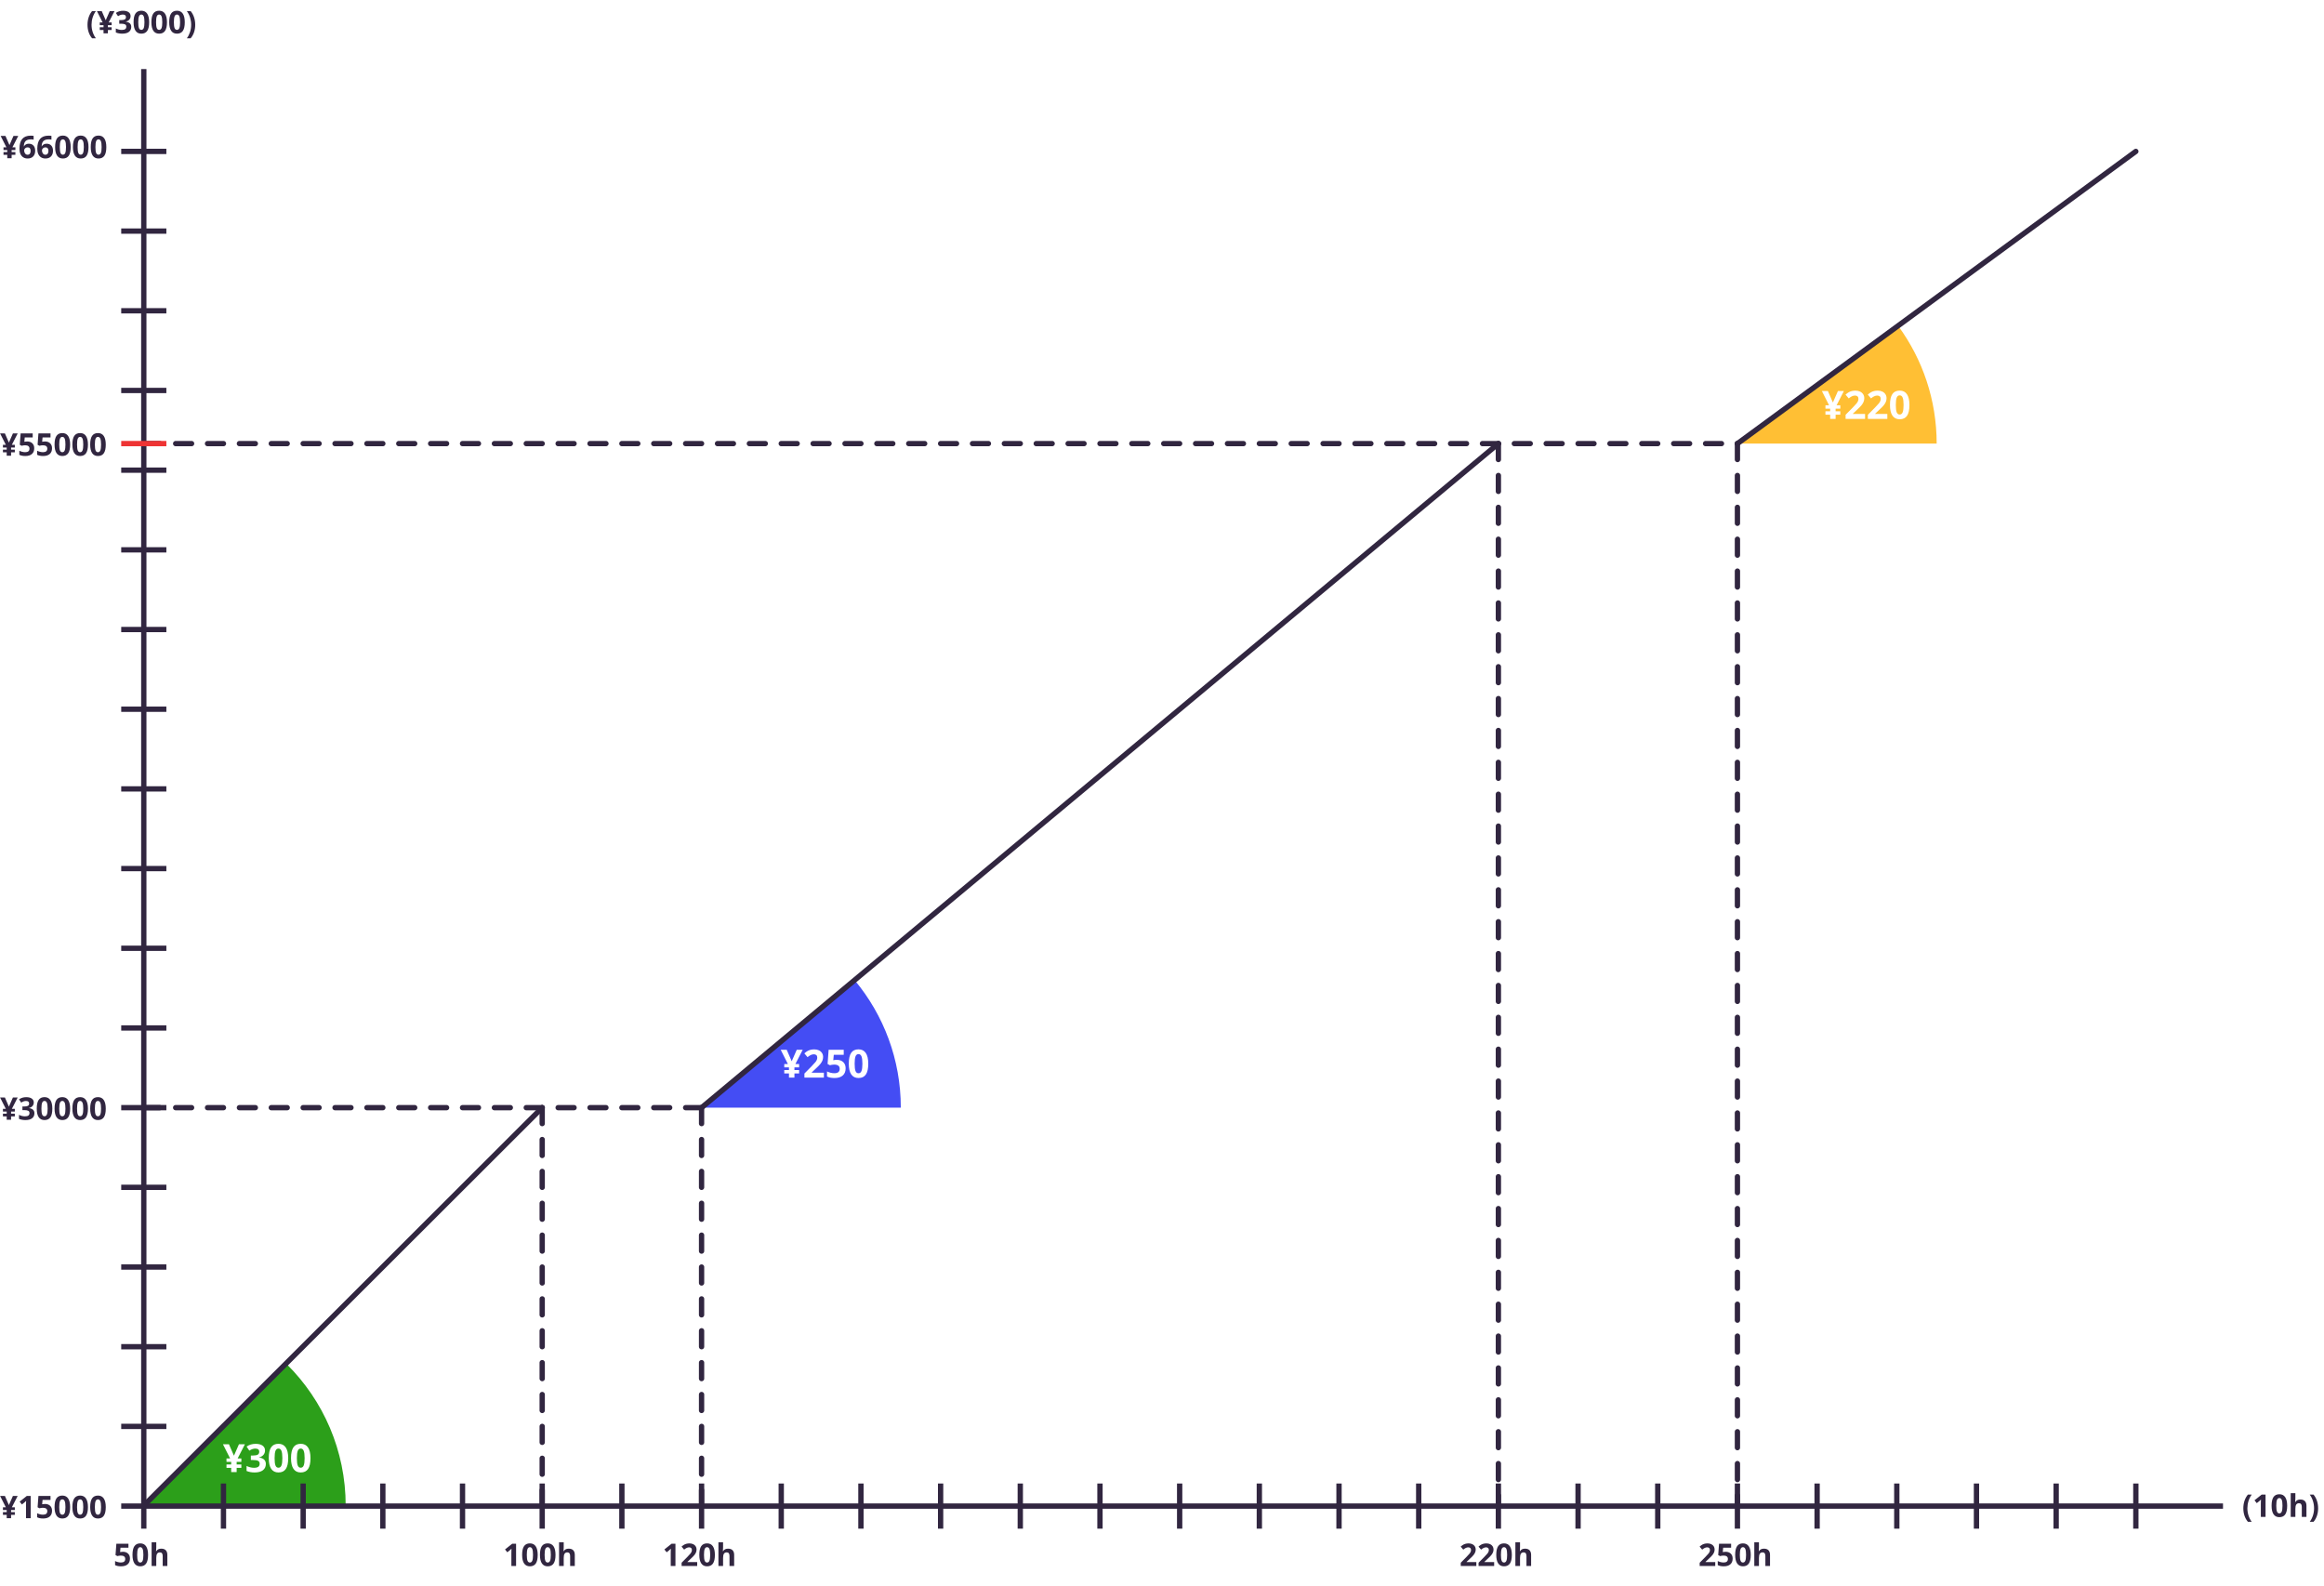 <?xml version="1.0" encoding="UTF-8" standalone="no"?><!-- Generator: Gravit.io --><svg xmlns="http://www.w3.org/2000/svg" xmlns:xlink="http://www.w3.org/1999/xlink" style="isolation:isolate" viewBox="1015.864 -272 874.977 597" width="874.977pt" height="597pt"><g><rect x="1015.864" y="-272" width="874.977" height="597" transform="matrix(1,0,0,1,0,0)" fill="rgb(255,255,255)"/><path d=" M 1337.777 97.179 C 1348.54 110.164 1355.013 126.832 1355.013 145 L 1280 145 L 1337.777 97.179 Z " fill="rgb(68,77,244)"/><path d=" M 1123.876 241.632 C 1137.545 255.222 1146.013 274.04 1146.013 294.819 L 1071 294.819 L 1123.876 241.632 Z " fill="rgb(44,159,26)"/><path d=" M 1730.718 -149.034 C 1739.708 -136.665 1745.013 -121.447 1745.013 -105 L 1670 -105 L 1730.718 -149.034 Z " fill="rgb(255,191,52)"/><line x1="1070" y1="-245" x2="1070" y2="302.5" vector-effect="non-scaling-stroke" stroke-width="2" stroke="rgb(49,38,64)" stroke-linejoin="miter" stroke-linecap="square" stroke-miterlimit="3"/><line x1="1062.5" y1="-95" x2="1077.5" y2="-95" vector-effect="non-scaling-stroke" stroke-width="2" stroke="rgb(49,38,64)" stroke-linejoin="miter" stroke-linecap="square" stroke-miterlimit="3"/><line x1="1062.5" y1="-65" x2="1077.5" y2="-65" vector-effect="non-scaling-stroke" stroke-width="2" stroke="rgb(49,38,64)" stroke-linejoin="miter" stroke-linecap="square" stroke-miterlimit="3"/><line x1="1062.5" y1="-125" x2="1077.5" y2="-125" vector-effect="non-scaling-stroke" stroke-width="2" stroke="rgb(49,38,64)" stroke-linejoin="miter" stroke-linecap="square" stroke-miterlimit="3"/><line x1="1062.5" y1="-5" x2="1077.5" y2="-5" vector-effect="non-scaling-stroke" stroke-width="2" stroke="rgb(49,38,64)" stroke-linejoin="miter" stroke-linecap="square" stroke-miterlimit="3"/><line x1="1062.5" y1="55" x2="1077.5" y2="55" vector-effect="non-scaling-stroke" stroke-width="2" stroke="rgb(49,38,64)" stroke-linejoin="miter" stroke-linecap="square" stroke-miterlimit="3"/><line x1="1062.5" y1="-35" x2="1077.5" y2="-35" vector-effect="non-scaling-stroke" stroke-width="2" stroke="rgb(49,38,64)" stroke-linejoin="miter" stroke-linecap="square" stroke-miterlimit="3"/><line x1="1062.5" y1="115" x2="1077.5" y2="115" vector-effect="non-scaling-stroke" stroke-width="2" stroke="rgb(49,38,64)" stroke-linejoin="miter" stroke-linecap="square" stroke-miterlimit="3"/><line x1="1062.5" y1="175" x2="1077.5" y2="175" vector-effect="non-scaling-stroke" stroke-width="2" stroke="rgb(49,38,64)" stroke-linejoin="miter" stroke-linecap="square" stroke-miterlimit="3"/><line x1="1062.5" y1="25" x2="1077.5" y2="25" vector-effect="non-scaling-stroke" stroke-width="2" stroke="rgb(49,38,64)" stroke-linejoin="miter" stroke-linecap="square" stroke-miterlimit="3"/><line x1="1062.5" y1="145" x2="1077.5" y2="145" vector-effect="non-scaling-stroke" stroke-width="2" stroke="rgb(49,38,64)" stroke-linejoin="miter" stroke-linecap="square" stroke-miterlimit="3"/><line x1="1062.5" y1="205" x2="1077.5" y2="205" vector-effect="non-scaling-stroke" stroke-width="2" stroke="rgb(49,38,64)" stroke-linejoin="miter" stroke-linecap="square" stroke-miterlimit="3"/><line x1="1062.5" y1="85" x2="1077.5" y2="85" vector-effect="non-scaling-stroke" stroke-width="2" stroke="rgb(49,38,64)" stroke-linejoin="miter" stroke-linecap="square" stroke-miterlimit="3"/><line x1="1062.5" y1="265" x2="1077.5" y2="265" vector-effect="non-scaling-stroke" stroke-width="2" stroke="rgb(49,38,64)" stroke-linejoin="miter" stroke-linecap="square" stroke-miterlimit="3"/><line x1="1062.5" y1="235" x2="1077.5" y2="235" vector-effect="non-scaling-stroke" stroke-width="2" stroke="rgb(49,38,64)" stroke-linejoin="miter" stroke-linecap="square" stroke-miterlimit="3"/><line x1="1062.5" y1="-185" x2="1077.5" y2="-185" vector-effect="non-scaling-stroke" stroke-width="2" stroke="rgb(49,38,64)" stroke-linejoin="miter" stroke-linecap="square" stroke-miterlimit="3"/><line x1="1062.5" y1="-155" x2="1077.5" y2="-155" vector-effect="non-scaling-stroke" stroke-width="2" stroke="rgb(49,38,64)" stroke-linejoin="miter" stroke-linecap="square" stroke-miterlimit="3"/><line x1="1062.5" y1="-215" x2="1077.5" y2="-215" vector-effect="non-scaling-stroke" stroke-width="2" stroke="rgb(49,38,64)" stroke-linejoin="miter" stroke-linecap="square" stroke-miterlimit="3"/><line x1="1520" y1="295" x2="1062.5" y2="295" vector-effect="non-scaling-stroke" stroke-width="2" stroke="rgb(49,38,64)" stroke-linejoin="miter" stroke-linecap="square" stroke-miterlimit="3"/><line x1="1460" y1="287.5" x2="1460" y2="302.5" vector-effect="non-scaling-stroke" stroke-width="2" stroke="rgb(49,38,64)" stroke-linejoin="miter" stroke-linecap="square" stroke-miterlimit="3"/><line x1="1430" y1="287.5" x2="1430" y2="302.5" vector-effect="non-scaling-stroke" stroke-width="2" stroke="rgb(49,38,64)" stroke-linejoin="miter" stroke-linecap="square" stroke-miterlimit="3"/><line x1="1490" y1="287.5" x2="1490" y2="302.5" vector-effect="non-scaling-stroke" stroke-width="2" stroke="rgb(49,38,64)" stroke-linejoin="miter" stroke-linecap="square" stroke-miterlimit="3"/><line x1="1370" y1="287.5" x2="1370" y2="302.5" vector-effect="non-scaling-stroke" stroke-width="2" stroke="rgb(49,38,64)" stroke-linejoin="miter" stroke-linecap="square" stroke-miterlimit="3"/><line x1="1310" y1="287.5" x2="1310" y2="302.5" vector-effect="non-scaling-stroke" stroke-width="2" stroke="rgb(49,38,64)" stroke-linejoin="miter" stroke-linecap="square" stroke-miterlimit="3"/><line x1="1400" y1="287.5" x2="1400" y2="302.5" vector-effect="non-scaling-stroke" stroke-width="2" stroke="rgb(49,38,64)" stroke-linejoin="miter" stroke-linecap="square" stroke-miterlimit="3"/><line x1="1250" y1="287.5" x2="1250" y2="302.5" vector-effect="non-scaling-stroke" stroke-width="2" stroke="rgb(49,38,64)" stroke-linejoin="miter" stroke-linecap="square" stroke-miterlimit="3"/><line x1="1190" y1="287.5" x2="1190" y2="302.5" vector-effect="non-scaling-stroke" stroke-width="2" stroke="rgb(49,38,64)" stroke-linejoin="miter" stroke-linecap="square" stroke-miterlimit="3"/><line x1="1340" y1="287.5" x2="1340" y2="302.5" vector-effect="non-scaling-stroke" stroke-width="2" stroke="rgb(49,38,64)" stroke-linejoin="miter" stroke-linecap="square" stroke-miterlimit="3"/><line x1="1220" y1="287.5" x2="1220" y2="302.5" vector-effect="non-scaling-stroke" stroke-width="2" stroke="rgb(49,38,64)" stroke-linejoin="miter" stroke-linecap="square" stroke-miterlimit="3"/><line x1="1160" y1="287.5" x2="1160" y2="302.5" vector-effect="non-scaling-stroke" stroke-width="2" stroke="rgb(49,38,64)" stroke-linejoin="miter" stroke-linecap="square" stroke-miterlimit="3"/><line x1="1280" y1="287.5" x2="1280" y2="302.5" vector-effect="non-scaling-stroke" stroke-width="2" stroke="rgb(49,38,64)" stroke-linejoin="miter" stroke-linecap="square" stroke-miterlimit="3"/><line x1="1100" y1="287.5" x2="1100" y2="302.5" vector-effect="non-scaling-stroke" stroke-width="2" stroke="rgb(49,38,64)" stroke-linejoin="miter" stroke-linecap="square" stroke-miterlimit="3"/><line x1="1130" y1="287.5" x2="1130" y2="302.5" vector-effect="non-scaling-stroke" stroke-width="2" stroke="rgb(49,38,64)" stroke-linejoin="miter" stroke-linecap="square" stroke-miterlimit="3"/><path d=" M 1851.818 295 L 1748 295 L 1520 295" fill="none" vector-effect="non-scaling-stroke" stroke-width="2" stroke="rgb(49,38,64)" stroke-linejoin="miter" stroke-linecap="square" stroke-miterlimit="3"/><line x1="1820" y1="287.5" x2="1820" y2="302.5" vector-effect="non-scaling-stroke" stroke-width="2" stroke="rgb(49,38,64)" stroke-linejoin="miter" stroke-linecap="square" stroke-miterlimit="3"/><line x1="1760" y1="287.5" x2="1760" y2="302.5" vector-effect="non-scaling-stroke" stroke-width="2" stroke="rgb(49,38,64)" stroke-linejoin="miter" stroke-linecap="square" stroke-miterlimit="3"/><line x1="1700" y1="287.5" x2="1700" y2="302.5" vector-effect="non-scaling-stroke" stroke-width="2" stroke="rgb(49,38,64)" stroke-linejoin="miter" stroke-linecap="square" stroke-miterlimit="3"/><line x1="1640" y1="287.5" x2="1640" y2="302.5" vector-effect="non-scaling-stroke" stroke-width="2" stroke="rgb(49,38,64)" stroke-linejoin="miter" stroke-linecap="square" stroke-miterlimit="3"/><line x1="1790" y1="287.5" x2="1790" y2="302.5" vector-effect="non-scaling-stroke" stroke-width="2" stroke="rgb(49,38,64)" stroke-linejoin="miter" stroke-linecap="square" stroke-miterlimit="3"/><line x1="1670" y1="287.5" x2="1670" y2="302.5" vector-effect="non-scaling-stroke" stroke-width="2" stroke="rgb(49,38,64)" stroke-linejoin="miter" stroke-linecap="square" stroke-miterlimit="3"/><line x1="1610" y1="287.5" x2="1610" y2="302.5" vector-effect="non-scaling-stroke" stroke-width="2" stroke="rgb(49,38,64)" stroke-linejoin="miter" stroke-linecap="square" stroke-miterlimit="3"/><line x1="1730" y1="287.5" x2="1730" y2="302.5" vector-effect="non-scaling-stroke" stroke-width="2" stroke="rgb(49,38,64)" stroke-linejoin="miter" stroke-linecap="square" stroke-miterlimit="3"/><line x1="1550" y1="287.5" x2="1550" y2="302.5" vector-effect="non-scaling-stroke" stroke-width="2" stroke="rgb(49,38,64)" stroke-linejoin="miter" stroke-linecap="square" stroke-miterlimit="3"/><line x1="1520" y1="287.5" x2="1520" y2="302.5" vector-effect="non-scaling-stroke" stroke-width="2" stroke="rgb(49,38,64)" stroke-linejoin="miter" stroke-linecap="square" stroke-miterlimit="3"/><line x1="1580" y1="287.5" x2="1580" y2="302.5" vector-effect="non-scaling-stroke" stroke-width="2" stroke="rgb(49,38,64)" stroke-linejoin="miter" stroke-linecap="square" stroke-miterlimit="3"/><path d=" M 1017.711 291.171 L 1019.214 294.624 L 1020.729 291.171 L 1022.524 291.171 L 1020.327 295.456 L 1021.446 295.456 L 1021.446 296.477 L 1020.034 296.477 L 1020.034 297.269 L 1021.446 297.269 L 1021.446 298.29 L 1020.034 298.29 L 1020.034 299.558 L 1018.388 299.558 L 1018.388 298.29 L 1016.971 298.29 L 1016.971 297.269 L 1018.388 297.269 L 1018.388 296.477 L 1016.971 296.477 L 1016.971 295.456 L 1018.061 295.456 L 1015.898 291.171 L 1017.711 291.171 L 1017.711 291.171 Z  M 1027.423 291.171 L 1027.423 299.558 L 1025.651 299.558 L 1025.651 294.705 L 1025.668 293.907 L 1025.697 293.035 L 1025.697 293.035 Q 1025.255 293.477 1025.083 293.615 L 1025.083 293.615 L 1024.119 294.389 L 1023.264 293.322 L 1025.966 291.171 L 1027.423 291.171 L 1027.423 291.171 Z  M 1032.799 294.2 L 1032.799 294.2 L 1032.799 294.2 Q 1034.015 294.2 1034.735 294.882 L 1034.735 294.882 L 1034.735 294.882 Q 1035.455 295.565 1035.455 296.753 L 1035.455 296.753 L 1035.455 296.753 Q 1035.455 298.158 1034.589 298.915 L 1034.589 298.915 L 1034.589 298.915 Q 1033.722 299.673 1032.11 299.673 L 1032.11 299.673 L 1032.11 299.673 Q 1030.711 299.673 1029.85 299.219 L 1029.85 299.219 L 1029.85 297.688 L 1029.85 297.688 Q 1030.303 297.929 1030.906 298.081 L 1030.906 298.081 L 1030.906 298.081 Q 1031.508 298.233 1032.047 298.233 L 1032.047 298.233 L 1032.047 298.233 Q 1033.671 298.233 1033.671 296.902 L 1033.671 296.902 L 1033.671 296.902 Q 1033.671 295.634 1031.99 295.634 L 1031.99 295.634 L 1031.99 295.634 Q 1031.686 295.634 1031.319 295.694 L 1031.319 295.694 L 1031.319 295.694 Q 1030.952 295.754 1030.722 295.823 L 1030.722 295.823 L 1030.016 295.445 L 1030.332 291.171 L 1034.881 291.171 L 1034.881 292.674 L 1031.887 292.674 L 1031.732 294.32 L 1031.933 294.28 L 1031.933 294.28 Q 1032.283 294.2 1032.799 294.2 Z  M 1042.27 295.364 L 1042.27 295.364 L 1042.27 295.364 Q 1042.27 297.561 1041.55 298.617 L 1041.55 298.617 L 1041.55 298.617 Q 1040.83 299.673 1039.333 299.673 L 1039.333 299.673 L 1039.333 299.673 Q 1037.882 299.673 1037.144 298.583 L 1037.144 298.583 L 1037.144 298.583 Q 1036.407 297.493 1036.407 295.364 L 1036.407 295.364 L 1036.407 295.364 Q 1036.407 293.144 1037.124 292.091 L 1037.124 292.091 L 1037.124 292.091 Q 1037.842 291.039 1039.333 291.039 L 1039.333 291.039 L 1039.333 291.039 Q 1040.785 291.039 1041.527 292.14 L 1041.527 292.14 L 1041.527 292.14 Q 1042.27 293.242 1042.27 295.364 Z  M 1038.169 295.364 L 1038.169 295.364 L 1038.169 295.364 Q 1038.169 296.907 1038.435 297.576 L 1038.435 297.576 L 1038.435 297.576 Q 1038.702 298.244 1039.333 298.244 L 1039.333 298.244 L 1039.333 298.244 Q 1039.953 298.244 1040.228 297.567 L 1040.228 297.567 L 1040.228 297.567 Q 1040.503 296.89 1040.503 295.364 L 1040.503 295.364 L 1040.503 295.364 Q 1040.503 293.821 1040.225 293.147 L 1040.225 293.147 L 1040.225 293.147 Q 1039.947 292.473 1039.333 292.473 L 1039.333 292.473 L 1039.333 292.473 Q 1038.708 292.473 1038.438 293.147 L 1038.438 293.147 L 1038.438 293.147 Q 1038.169 293.821 1038.169 295.364 Z  M 1048.977 295.364 L 1048.977 295.364 L 1048.977 295.364 Q 1048.977 297.561 1048.257 298.617 L 1048.257 298.617 L 1048.257 298.617 Q 1047.537 299.673 1046.039 299.673 L 1046.039 299.673 L 1046.039 299.673 Q 1044.588 299.673 1043.851 298.583 L 1043.851 298.583 L 1043.851 298.583 Q 1043.114 297.493 1043.114 295.364 L 1043.114 295.364 L 1043.114 295.364 Q 1043.114 293.144 1043.831 292.091 L 1043.831 292.091 L 1043.831 292.091 Q 1044.548 291.039 1046.039 291.039 L 1046.039 291.039 L 1046.039 291.039 Q 1047.491 291.039 1048.234 292.14 L 1048.234 292.14 L 1048.234 292.14 Q 1048.977 293.242 1048.977 295.364 Z  M 1044.875 295.364 L 1044.875 295.364 L 1044.875 295.364 Q 1044.875 296.907 1045.142 297.576 L 1045.142 297.576 L 1045.142 297.576 Q 1045.408 298.244 1046.039 298.244 L 1046.039 298.244 L 1046.039 298.244 Q 1046.659 298.244 1046.934 297.567 L 1046.934 297.567 L 1046.934 297.567 Q 1047.21 296.89 1047.21 295.364 L 1047.21 295.364 L 1047.21 295.364 Q 1047.21 293.821 1046.932 293.147 L 1046.932 293.147 L 1046.932 293.147 Q 1046.653 292.473 1046.039 292.473 L 1046.039 292.473 L 1046.039 292.473 Q 1045.414 292.473 1045.144 293.147 L 1045.144 293.147 L 1045.144 293.147 Q 1044.875 293.821 1044.875 295.364 Z  M 1055.683 295.364 L 1055.683 295.364 L 1055.683 295.364 Q 1055.683 297.561 1054.963 298.617 L 1054.963 298.617 L 1054.963 298.617 Q 1054.243 299.673 1052.746 299.673 L 1052.746 299.673 L 1052.746 299.673 Q 1051.294 299.673 1050.557 298.583 L 1050.557 298.583 L 1050.557 298.583 Q 1049.82 297.493 1049.82 295.364 L 1049.82 295.364 L 1049.82 295.364 Q 1049.82 293.144 1050.537 292.091 L 1050.537 292.091 L 1050.537 292.091 Q 1051.254 291.039 1052.746 291.039 L 1052.746 291.039 L 1052.746 291.039 Q 1054.197 291.039 1054.94 292.14 L 1054.94 292.14 L 1054.94 292.14 Q 1055.683 293.242 1055.683 295.364 Z  M 1051.581 295.364 L 1051.581 295.364 L 1051.581 295.364 Q 1051.581 296.907 1051.848 297.576 L 1051.848 297.576 L 1051.848 297.576 Q 1052.115 298.244 1052.746 298.244 L 1052.746 298.244 L 1052.746 298.244 Q 1053.365 298.244 1053.641 297.567 L 1053.641 297.567 L 1053.641 297.567 Q 1053.916 296.89 1053.916 295.364 L 1053.916 295.364 L 1053.916 295.364 Q 1053.916 293.821 1053.638 293.147 L 1053.638 293.147 L 1053.638 293.147 Q 1053.36 292.473 1052.746 292.473 L 1052.746 292.473 L 1052.746 292.473 Q 1052.12 292.473 1051.851 293.147 L 1051.851 293.147 L 1051.851 293.147 Q 1051.581 293.821 1051.581 295.364 Z " fill="rgb(49,38,64)"/><path d=" M 1062.141 312.2 L 1062.141 312.2 L 1062.141 312.2 Q 1063.357 312.2 1064.077 312.882 L 1064.077 312.882 L 1064.077 312.882 Q 1064.797 313.565 1064.797 314.753 L 1064.797 314.753 L 1064.797 314.753 Q 1064.797 316.158 1063.93 316.915 L 1063.93 316.915 L 1063.93 316.915 Q 1063.064 317.673 1061.452 317.673 L 1061.452 317.673 L 1061.452 317.673 Q 1060.052 317.673 1059.192 317.219 L 1059.192 317.219 L 1059.192 315.688 L 1059.192 315.688 Q 1059.645 315.929 1060.247 316.081 L 1060.247 316.081 L 1060.247 316.081 Q 1060.85 316.233 1061.389 316.233 L 1061.389 316.233 L 1061.389 316.233 Q 1063.013 316.233 1063.013 314.902 L 1063.013 314.902 L 1063.013 314.902 Q 1063.013 313.634 1061.332 313.634 L 1061.332 313.634 L 1061.332 313.634 Q 1061.028 313.634 1060.66 313.694 L 1060.66 313.694 L 1060.66 313.694 Q 1060.293 313.754 1060.064 313.823 L 1060.064 313.823 L 1059.358 313.445 L 1059.674 309.171 L 1064.223 309.171 L 1064.223 310.674 L 1061.228 310.674 L 1061.074 312.32 L 1061.274 312.28 L 1061.274 312.28 Q 1061.624 312.2 1062.141 312.2 Z  M 1071.612 313.364 L 1071.612 313.364 L 1071.612 313.364 Q 1071.612 315.561 1070.892 316.617 L 1070.892 316.617 L 1070.892 316.617 Q 1070.172 317.673 1068.675 317.673 L 1068.675 317.673 L 1068.675 317.673 Q 1067.223 317.673 1066.486 316.583 L 1066.486 316.583 L 1066.486 316.583 Q 1065.749 315.493 1065.749 313.364 L 1065.749 313.364 L 1065.749 313.364 Q 1065.749 311.144 1066.466 310.091 L 1066.466 310.091 L 1066.466 310.091 Q 1067.183 309.039 1068.675 309.039 L 1068.675 309.039 L 1068.675 309.039 Q 1070.126 309.039 1070.869 310.14 L 1070.869 310.14 L 1070.869 310.14 Q 1071.612 311.242 1071.612 313.364 Z  M 1067.51 313.364 L 1067.51 313.364 L 1067.51 313.364 Q 1067.51 314.907 1067.777 315.576 L 1067.777 315.576 L 1067.777 315.576 Q 1068.044 316.244 1068.675 316.244 L 1068.675 316.244 L 1068.675 316.244 Q 1069.294 316.244 1069.57 315.567 L 1069.57 315.567 L 1069.57 315.567 Q 1069.845 314.89 1069.845 313.364 L 1069.845 313.364 L 1069.845 313.364 Q 1069.845 311.821 1069.567 311.147 L 1069.567 311.147 L 1069.567 311.147 Q 1069.289 310.473 1068.675 310.473 L 1068.675 310.473 L 1068.675 310.473 Q 1068.049 310.473 1067.78 311.147 L 1067.78 311.147 L 1067.78 311.147 Q 1067.51 311.821 1067.51 313.364 Z  M 1078.869 313.376 L 1078.869 317.558 L 1077.119 317.558 L 1077.119 313.812 L 1077.119 313.812 Q 1077.119 312.423 1076.087 312.423 L 1076.087 312.423 L 1076.087 312.423 Q 1075.352 312.423 1075.025 312.923 L 1075.025 312.923 L 1075.025 312.923 Q 1074.698 313.422 1074.698 314.54 L 1074.698 314.54 L 1074.698 317.558 L 1072.949 317.558 L 1072.949 308.631 L 1074.698 308.631 L 1074.698 310.45 L 1074.698 310.45 Q 1074.698 310.662 1074.658 311.448 L 1074.658 311.448 L 1074.618 311.965 L 1074.71 311.965 L 1074.71 311.965 Q 1075.295 311.024 1076.569 311.024 L 1076.569 311.024 L 1076.569 311.024 Q 1077.699 311.024 1078.284 311.632 L 1078.284 311.632 L 1078.284 311.632 Q 1078.869 312.24 1078.869 313.376 L 1078.869 313.376 L 1078.869 313.376 Z " fill="rgb(49,38,64)"/><path d=" M 1210.167 309.171 L 1210.167 317.558 L 1208.394 317.558 L 1208.394 312.705 L 1208.412 311.907 L 1208.44 311.035 L 1208.44 311.035 Q 1207.999 311.477 1207.826 311.615 L 1207.826 311.615 L 1206.863 312.389 L 1206.008 311.322 L 1208.71 309.171 L 1210.167 309.171 L 1210.167 309.171 Z  M 1218.308 313.364 L 1218.308 313.364 L 1218.308 313.364 Q 1218.308 315.561 1217.588 316.617 L 1217.588 316.617 L 1217.588 316.617 Q 1216.868 317.673 1215.37 317.673 L 1215.37 317.673 L 1215.37 317.673 Q 1213.919 317.673 1213.182 316.583 L 1213.182 316.583 L 1213.182 316.583 Q 1212.445 315.493 1212.445 313.364 L 1212.445 313.364 L 1212.445 313.364 Q 1212.445 311.144 1213.162 310.091 L 1213.162 310.091 L 1213.162 310.091 Q 1213.879 309.039 1215.37 309.039 L 1215.37 309.039 L 1215.37 309.039 Q 1216.822 309.039 1217.565 310.14 L 1217.565 310.14 L 1217.565 310.14 Q 1218.308 311.242 1218.308 313.364 Z  M 1214.206 313.364 L 1214.206 313.364 L 1214.206 313.364 Q 1214.206 314.907 1214.473 315.576 L 1214.473 315.576 L 1214.473 315.576 Q 1214.739 316.244 1215.37 316.244 L 1215.37 316.244 L 1215.37 316.244 Q 1215.99 316.244 1216.265 315.567 L 1216.265 315.567 L 1216.265 315.567 Q 1216.541 314.89 1216.541 313.364 L 1216.541 313.364 L 1216.541 313.364 Q 1216.541 311.821 1216.262 311.147 L 1216.262 311.147 L 1216.262 311.147 Q 1215.984 310.473 1215.37 310.473 L 1215.37 310.473 L 1215.37 310.473 Q 1214.745 310.473 1214.475 311.147 L 1214.475 311.147 L 1214.475 311.147 Q 1214.206 311.821 1214.206 313.364 Z  M 1225.014 313.364 L 1225.014 313.364 L 1225.014 313.364 Q 1225.014 315.561 1224.294 316.617 L 1224.294 316.617 L 1224.294 316.617 Q 1223.574 317.673 1222.077 317.673 L 1222.077 317.673 L 1222.077 317.673 Q 1220.625 317.673 1219.888 316.583 L 1219.888 316.583 L 1219.888 316.583 Q 1219.151 315.493 1219.151 313.364 L 1219.151 313.364 L 1219.151 313.364 Q 1219.151 311.144 1219.868 310.091 L 1219.868 310.091 L 1219.868 310.091 Q 1220.585 309.039 1222.077 309.039 L 1222.077 309.039 L 1222.077 309.039 Q 1223.528 309.039 1224.271 310.14 L 1224.271 310.14 L 1224.271 310.14 Q 1225.014 311.242 1225.014 313.364 Z  M 1220.912 313.364 L 1220.912 313.364 L 1220.912 313.364 Q 1220.912 314.907 1221.179 315.576 L 1221.179 315.576 L 1221.179 315.576 Q 1221.446 316.244 1222.077 316.244 L 1222.077 316.244 L 1222.077 316.244 Q 1222.696 316.244 1222.972 315.567 L 1222.972 315.567 L 1222.972 315.567 Q 1223.247 314.89 1223.247 313.364 L 1223.247 313.364 L 1223.247 313.364 Q 1223.247 311.821 1222.969 311.147 L 1222.969 311.147 L 1222.969 311.147 Q 1222.691 310.473 1222.077 310.473 L 1222.077 310.473 L 1222.077 310.473 Q 1221.451 310.473 1221.182 311.147 L 1221.182 311.147 L 1221.182 311.147 Q 1220.912 311.821 1220.912 313.364 Z  M 1232.271 313.376 L 1232.271 317.558 L 1230.521 317.558 L 1230.521 313.812 L 1230.521 313.812 Q 1230.521 312.423 1229.489 312.423 L 1229.489 312.423 L 1229.489 312.423 Q 1228.754 312.423 1228.427 312.923 L 1228.427 312.923 L 1228.427 312.923 Q 1228.1 313.422 1228.1 314.54 L 1228.1 314.54 L 1228.1 317.558 L 1226.351 317.558 L 1226.351 308.631 L 1228.1 308.631 L 1228.1 310.45 L 1228.1 310.45 Q 1228.1 310.662 1228.06 311.448 L 1228.06 311.448 L 1228.02 311.965 L 1228.112 311.965 L 1228.112 311.965 Q 1228.697 311.024 1229.971 311.024 L 1229.971 311.024 L 1229.971 311.024 Q 1231.101 311.024 1231.686 311.632 L 1231.686 311.632 L 1231.686 311.632 Q 1232.271 312.24 1232.271 313.376 L 1232.271 313.376 L 1232.271 313.376 Z " fill="rgb(49,38,64)"/><path d=" M 1571.698 316.066 L 1571.698 317.558 L 1565.835 317.558 L 1565.835 316.324 L 1567.94 314.196 L 1567.94 314.196 Q 1568.875 313.238 1569.162 312.868 L 1569.162 312.868 L 1569.162 312.868 Q 1569.449 312.498 1569.575 312.183 L 1569.575 312.183 L 1569.575 312.183 Q 1569.701 311.867 1569.701 311.529 L 1569.701 311.529 L 1569.701 311.529 Q 1569.701 311.024 1569.423 310.777 L 1569.423 310.777 L 1569.423 310.777 Q 1569.145 310.53 1568.68 310.53 L 1568.68 310.53 L 1568.68 310.53 Q 1568.193 310.53 1567.734 310.754 L 1567.734 310.754 L 1567.734 310.754 Q 1567.275 310.978 1566.776 311.391 L 1566.776 311.391 L 1565.812 310.249 L 1565.812 310.249 Q 1566.431 309.721 1566.839 309.503 L 1566.839 309.503 L 1566.839 309.503 Q 1567.246 309.285 1567.728 309.168 L 1567.728 309.168 L 1567.728 309.168 Q 1568.21 309.05 1568.806 309.05 L 1568.806 309.05 L 1568.806 309.05 Q 1569.592 309.05 1570.195 309.337 L 1570.195 309.337 L 1570.195 309.337 Q 1570.797 309.624 1571.13 310.14 L 1571.13 310.14 L 1571.13 310.14 Q 1571.463 310.657 1571.463 311.322 L 1571.463 311.322 L 1571.463 311.322 Q 1571.463 311.901 1571.259 312.409 L 1571.259 312.409 L 1571.259 312.409 Q 1571.055 312.917 1570.628 313.45 L 1570.628 313.45 L 1570.628 313.45 Q 1570.201 313.984 1569.122 314.971 L 1569.122 314.971 L 1568.043 315.986 L 1568.043 316.066 L 1571.698 316.066 L 1571.698 316.066 Z  M 1578.404 316.066 L 1578.404 317.558 L 1572.541 317.558 L 1572.541 316.324 L 1574.647 314.196 L 1574.647 314.196 Q 1575.582 313.238 1575.868 312.868 L 1575.868 312.868 L 1575.868 312.868 Q 1576.155 312.498 1576.282 312.183 L 1576.282 312.183 L 1576.282 312.183 Q 1576.408 311.867 1576.408 311.529 L 1576.408 311.529 L 1576.408 311.529 Q 1576.408 311.024 1576.13 310.777 L 1576.13 310.777 L 1576.13 310.777 Q 1575.851 310.53 1575.387 310.53 L 1575.387 310.53 L 1575.387 310.53 Q 1574.899 310.53 1574.44 310.754 L 1574.44 310.754 L 1574.44 310.754 Q 1573.981 310.978 1573.482 311.391 L 1573.482 311.391 L 1572.518 310.249 L 1572.518 310.249 Q 1573.138 309.721 1573.545 309.503 L 1573.545 309.503 L 1573.545 309.503 Q 1573.952 309.285 1574.434 309.168 L 1574.434 309.168 L 1574.434 309.168 Q 1574.916 309.05 1575.513 309.05 L 1575.513 309.05 L 1575.513 309.05 Q 1576.299 309.05 1576.901 309.337 L 1576.901 309.337 L 1576.901 309.337 Q 1577.503 309.624 1577.836 310.14 L 1577.836 310.14 L 1577.836 310.14 Q 1578.169 310.657 1578.169 311.322 L 1578.169 311.322 L 1578.169 311.322 Q 1578.169 311.901 1577.965 312.409 L 1577.965 312.409 L 1577.965 312.409 Q 1577.762 312.917 1577.334 313.45 L 1577.334 313.45 L 1577.334 313.45 Q 1576.907 313.984 1575.828 314.971 L 1575.828 314.971 L 1574.75 315.986 L 1574.75 316.066 L 1578.404 316.066 L 1578.404 316.066 Z  M 1585.065 313.364 L 1585.065 313.364 L 1585.065 313.364 Q 1585.065 315.561 1584.345 316.617 L 1584.345 316.617 L 1584.345 316.617 Q 1583.625 317.673 1582.127 317.673 L 1582.127 317.673 L 1582.127 317.673 Q 1580.676 317.673 1579.939 316.583 L 1579.939 316.583 L 1579.939 316.583 Q 1579.202 315.493 1579.202 313.364 L 1579.202 313.364 L 1579.202 313.364 Q 1579.202 311.144 1579.919 310.091 L 1579.919 310.091 L 1579.919 310.091 Q 1580.636 309.039 1582.127 309.039 L 1582.127 309.039 L 1582.127 309.039 Q 1583.579 309.039 1584.322 310.14 L 1584.322 310.14 L 1584.322 310.14 Q 1585.065 311.242 1585.065 313.364 Z  M 1580.963 313.364 L 1580.963 313.364 L 1580.963 313.364 Q 1580.963 314.907 1581.23 315.576 L 1581.23 315.576 L 1581.23 315.576 Q 1581.496 316.244 1582.127 316.244 L 1582.127 316.244 L 1582.127 316.244 Q 1582.747 316.244 1583.022 315.567 L 1583.022 315.567 L 1583.022 315.567 Q 1583.298 314.89 1583.298 313.364 L 1583.298 313.364 L 1583.298 313.364 Q 1583.298 311.821 1583.019 311.147 L 1583.019 311.147 L 1583.019 311.147 Q 1582.741 310.473 1582.127 310.473 L 1582.127 310.473 L 1582.127 310.473 Q 1581.502 310.473 1581.232 311.147 L 1581.232 311.147 L 1581.232 311.147 Q 1580.963 311.821 1580.963 313.364 Z  M 1592.322 313.376 L 1592.322 317.558 L 1590.572 317.558 L 1590.572 313.812 L 1590.572 313.812 Q 1590.572 312.423 1589.539 312.423 L 1589.539 312.423 L 1589.539 312.423 Q 1588.805 312.423 1588.478 312.923 L 1588.478 312.923 L 1588.478 312.923 Q 1588.151 313.422 1588.151 314.54 L 1588.151 314.54 L 1588.151 317.558 L 1586.401 317.558 L 1586.401 308.631 L 1588.151 308.631 L 1588.151 310.45 L 1588.151 310.45 Q 1588.151 310.662 1588.111 311.448 L 1588.111 311.448 L 1588.071 311.965 L 1588.162 311.965 L 1588.162 311.965 Q 1588.748 311.024 1590.021 311.024 L 1590.021 311.024 L 1590.021 311.024 Q 1591.151 311.024 1591.737 311.632 L 1591.737 311.632 L 1591.737 311.632 Q 1592.322 312.24 1592.322 313.376 L 1592.322 313.376 L 1592.322 313.376 Z " fill="rgb(49,38,64)"/><path d=" M 1270.167 309.171 L 1270.167 317.558 L 1268.394 317.558 L 1268.394 312.705 L 1268.412 311.907 L 1268.44 311.035 L 1268.44 311.035 Q 1267.999 311.477 1267.826 311.615 L 1267.826 311.615 L 1266.863 312.389 L 1266.008 311.322 L 1268.71 309.171 L 1270.167 309.171 L 1270.167 309.171 Z  M 1278.354 316.066 L 1278.354 317.558 L 1272.49 317.558 L 1272.49 316.324 L 1274.596 314.196 L 1274.596 314.196 Q 1275.531 313.238 1275.818 312.868 L 1275.818 312.868 L 1275.818 312.868 Q 1276.105 312.498 1276.231 312.183 L 1276.231 312.183 L 1276.231 312.183 Q 1276.357 311.867 1276.357 311.529 L 1276.357 311.529 L 1276.357 311.529 Q 1276.357 311.024 1276.079 310.777 L 1276.079 310.777 L 1276.079 310.777 Q 1275.801 310.53 1275.336 310.53 L 1275.336 310.53 L 1275.336 310.53 Q 1274.848 310.53 1274.389 310.754 L 1274.389 310.754 L 1274.389 310.754 Q 1273.93 310.978 1273.431 311.391 L 1273.431 311.391 L 1272.468 310.249 L 1272.468 310.249 Q 1273.087 309.721 1273.494 309.503 L 1273.494 309.503 L 1273.494 309.503 Q 1273.902 309.285 1274.384 309.168 L 1274.384 309.168 L 1274.384 309.168 Q 1274.866 309.05 1275.462 309.05 L 1275.462 309.05 L 1275.462 309.05 Q 1276.248 309.05 1276.85 309.337 L 1276.85 309.337 L 1276.85 309.337 Q 1277.453 309.624 1277.786 310.14 L 1277.786 310.14 L 1277.786 310.14 Q 1278.118 310.657 1278.118 311.322 L 1278.118 311.322 L 1278.118 311.322 Q 1278.118 311.901 1277.915 312.409 L 1277.915 312.409 L 1277.915 312.409 Q 1277.711 312.917 1277.284 313.45 L 1277.284 313.45 L 1277.284 313.45 Q 1276.856 313.984 1275.778 314.971 L 1275.778 314.971 L 1274.699 315.986 L 1274.699 316.066 L 1278.354 316.066 L 1278.354 316.066 Z  M 1285.014 313.364 L 1285.014 313.364 L 1285.014 313.364 Q 1285.014 315.561 1284.294 316.617 L 1284.294 316.617 L 1284.294 316.617 Q 1283.574 317.673 1282.077 317.673 L 1282.077 317.673 L 1282.077 317.673 Q 1280.625 317.673 1279.888 316.583 L 1279.888 316.583 L 1279.888 316.583 Q 1279.151 315.493 1279.151 313.364 L 1279.151 313.364 L 1279.151 313.364 Q 1279.151 311.144 1279.868 310.091 L 1279.868 310.091 L 1279.868 310.091 Q 1280.585 309.039 1282.077 309.039 L 1282.077 309.039 L 1282.077 309.039 Q 1283.528 309.039 1284.271 310.14 L 1284.271 310.14 L 1284.271 310.14 Q 1285.014 311.242 1285.014 313.364 Z  M 1280.912 313.364 L 1280.912 313.364 L 1280.912 313.364 Q 1280.912 314.907 1281.179 315.576 L 1281.179 315.576 L 1281.179 315.576 Q 1281.446 316.244 1282.077 316.244 L 1282.077 316.244 L 1282.077 316.244 Q 1282.696 316.244 1282.972 315.567 L 1282.972 315.567 L 1282.972 315.567 Q 1283.247 314.89 1283.247 313.364 L 1283.247 313.364 L 1283.247 313.364 Q 1283.247 311.821 1282.969 311.147 L 1282.969 311.147 L 1282.969 311.147 Q 1282.691 310.473 1282.077 310.473 L 1282.077 310.473 L 1282.077 310.473 Q 1281.451 310.473 1281.182 311.147 L 1281.182 311.147 L 1281.182 311.147 Q 1280.912 311.821 1280.912 313.364 Z  M 1292.271 313.376 L 1292.271 317.558 L 1290.521 317.558 L 1290.521 313.812 L 1290.521 313.812 Q 1290.521 312.423 1289.489 312.423 L 1289.489 312.423 L 1289.489 312.423 Q 1288.754 312.423 1288.427 312.923 L 1288.427 312.923 L 1288.427 312.923 Q 1288.1 313.422 1288.1 314.54 L 1288.1 314.54 L 1288.1 317.558 L 1286.351 317.558 L 1286.351 308.631 L 1288.1 308.631 L 1288.1 310.45 L 1288.1 310.45 Q 1288.1 310.662 1288.06 311.448 L 1288.06 311.448 L 1288.02 311.965 L 1288.112 311.965 L 1288.112 311.965 Q 1288.697 311.024 1289.971 311.024 L 1289.971 311.024 L 1289.971 311.024 Q 1291.101 311.024 1291.686 311.632 L 1291.686 311.632 L 1291.686 311.632 Q 1292.271 312.24 1292.271 313.376 L 1292.271 313.376 L 1292.271 313.376 Z " fill="rgb(49,38,64)"/><path d=" M 1017.711 141.171 L 1019.214 144.624 L 1020.729 141.171 L 1022.524 141.171 L 1020.327 145.456 L 1021.446 145.456 L 1021.446 146.477 L 1020.034 146.477 L 1020.034 147.269 L 1021.446 147.269 L 1021.446 148.29 L 1020.034 148.29 L 1020.034 149.558 L 1018.388 149.558 L 1018.388 148.29 L 1016.971 148.29 L 1016.971 147.269 L 1018.388 147.269 L 1018.388 146.477 L 1016.971 146.477 L 1016.971 145.456 L 1018.061 145.456 L 1015.898 141.171 L 1017.711 141.171 L 1017.711 141.171 Z  M 1028.577 143.047 L 1028.577 143.047 L 1028.577 143.047 Q 1028.577 143.833 1028.1 144.383 L 1028.1 144.383 L 1028.1 144.383 Q 1027.624 144.934 1026.764 145.141 L 1026.764 145.141 L 1026.764 145.175 L 1026.764 145.175 Q 1027.779 145.301 1028.301 145.792 L 1028.301 145.792 L 1028.301 145.792 Q 1028.823 146.282 1028.823 147.114 L 1028.823 147.114 L 1028.823 147.114 Q 1028.823 148.324 1027.946 148.999 L 1027.946 148.999 L 1027.946 148.999 Q 1027.068 149.673 1025.439 149.673 L 1025.439 149.673 L 1025.439 149.673 Q 1024.073 149.673 1023.018 149.219 L 1023.018 149.219 L 1023.018 147.711 L 1023.018 147.711 Q 1023.505 147.957 1024.09 148.112 L 1024.09 148.112 L 1024.09 148.112 Q 1024.676 148.267 1025.249 148.267 L 1025.249 148.267 L 1025.249 148.267 Q 1026.127 148.267 1026.546 147.969 L 1026.546 147.969 L 1026.546 147.969 Q 1026.965 147.67 1026.965 147.011 L 1026.965 147.011 L 1026.965 147.011 Q 1026.965 146.42 1026.483 146.173 L 1026.483 146.173 L 1026.483 146.173 Q 1026.001 145.926 1024.945 145.926 L 1024.945 145.926 L 1024.308 145.926 L 1024.308 144.567 L 1024.957 144.567 L 1024.957 144.567 Q 1025.932 144.567 1026.382 144.312 L 1026.382 144.312 L 1026.382 144.312 Q 1026.833 144.056 1026.833 143.437 L 1026.833 143.437 L 1026.833 143.437 Q 1026.833 142.484 1025.639 142.484 L 1025.639 142.484 L 1025.639 142.484 Q 1025.226 142.484 1024.799 142.622 L 1024.799 142.622 L 1024.799 142.622 Q 1024.371 142.76 1023.849 143.098 L 1023.849 143.098 L 1023.029 141.876 L 1023.029 141.876 Q 1024.176 141.05 1025.766 141.05 L 1025.766 141.05 L 1025.766 141.05 Q 1027.068 141.05 1027.822 141.578 L 1027.822 141.578 L 1027.822 141.578 Q 1028.577 142.106 1028.577 143.047 Z  M 1035.564 145.364 L 1035.564 145.364 L 1035.564 145.364 Q 1035.564 147.561 1034.844 148.617 L 1034.844 148.617 L 1034.844 148.617 Q 1034.124 149.673 1032.627 149.673 L 1032.627 149.673 L 1032.627 149.673 Q 1031.175 149.673 1030.438 148.583 L 1030.438 148.583 L 1030.438 148.583 Q 1029.701 147.493 1029.701 145.364 L 1029.701 145.364 L 1029.701 145.364 Q 1029.701 143.144 1030.418 142.091 L 1030.418 142.091 L 1030.418 142.091 Q 1031.135 141.039 1032.627 141.039 L 1032.627 141.039 L 1032.627 141.039 Q 1034.078 141.039 1034.821 142.14 L 1034.821 142.14 L 1034.821 142.14 Q 1035.564 143.242 1035.564 145.364 Z  M 1031.462 145.364 L 1031.462 145.364 L 1031.462 145.364 Q 1031.462 146.907 1031.729 147.576 L 1031.729 147.576 L 1031.729 147.576 Q 1031.996 148.244 1032.627 148.244 L 1032.627 148.244 L 1032.627 148.244 Q 1033.246 148.244 1033.522 147.567 L 1033.522 147.567 L 1033.522 147.567 Q 1033.797 146.89 1033.797 145.364 L 1033.797 145.364 L 1033.797 145.364 Q 1033.797 143.821 1033.519 143.147 L 1033.519 143.147 L 1033.519 143.147 Q 1033.241 142.473 1032.627 142.473 L 1032.627 142.473 L 1032.627 142.473 Q 1032.001 142.473 1031.732 143.147 L 1031.732 143.147 L 1031.732 143.147 Q 1031.462 143.821 1031.462 145.364 Z  M 1042.27 145.364 L 1042.27 145.364 L 1042.27 145.364 Q 1042.27 147.561 1041.55 148.617 L 1041.55 148.617 L 1041.55 148.617 Q 1040.83 149.673 1039.333 149.673 L 1039.333 149.673 L 1039.333 149.673 Q 1037.882 149.673 1037.144 148.583 L 1037.144 148.583 L 1037.144 148.583 Q 1036.407 147.493 1036.407 145.364 L 1036.407 145.364 L 1036.407 145.364 Q 1036.407 143.144 1037.124 142.091 L 1037.124 142.091 L 1037.124 142.091 Q 1037.842 141.039 1039.333 141.039 L 1039.333 141.039 L 1039.333 141.039 Q 1040.785 141.039 1041.527 142.14 L 1041.527 142.14 L 1041.527 142.14 Q 1042.27 143.242 1042.27 145.364 Z  M 1038.169 145.364 L 1038.169 145.364 L 1038.169 145.364 Q 1038.169 146.907 1038.435 147.576 L 1038.435 147.576 L 1038.435 147.576 Q 1038.702 148.244 1039.333 148.244 L 1039.333 148.244 L 1039.333 148.244 Q 1039.953 148.244 1040.228 147.567 L 1040.228 147.567 L 1040.228 147.567 Q 1040.503 146.89 1040.503 145.364 L 1040.503 145.364 L 1040.503 145.364 Q 1040.503 143.821 1040.225 143.147 L 1040.225 143.147 L 1040.225 143.147 Q 1039.947 142.473 1039.333 142.473 L 1039.333 142.473 L 1039.333 142.473 Q 1038.708 142.473 1038.438 143.147 L 1038.438 143.147 L 1038.438 143.147 Q 1038.169 143.821 1038.169 145.364 Z  M 1048.977 145.364 L 1048.977 145.364 L 1048.977 145.364 Q 1048.977 147.561 1048.257 148.617 L 1048.257 148.617 L 1048.257 148.617 Q 1047.537 149.673 1046.039 149.673 L 1046.039 149.673 L 1046.039 149.673 Q 1044.588 149.673 1043.851 148.583 L 1043.851 148.583 L 1043.851 148.583 Q 1043.114 147.493 1043.114 145.364 L 1043.114 145.364 L 1043.114 145.364 Q 1043.114 143.144 1043.831 142.091 L 1043.831 142.091 L 1043.831 142.091 Q 1044.548 141.039 1046.039 141.039 L 1046.039 141.039 L 1046.039 141.039 Q 1047.491 141.039 1048.234 142.14 L 1048.234 142.14 L 1048.234 142.14 Q 1048.977 143.242 1048.977 145.364 Z  M 1044.875 145.364 L 1044.875 145.364 L 1044.875 145.364 Q 1044.875 146.907 1045.142 147.576 L 1045.142 147.576 L 1045.142 147.576 Q 1045.408 148.244 1046.039 148.244 L 1046.039 148.244 L 1046.039 148.244 Q 1046.659 148.244 1046.934 147.567 L 1046.934 147.567 L 1046.934 147.567 Q 1047.21 146.89 1047.21 145.364 L 1047.21 145.364 L 1047.21 145.364 Q 1047.21 143.821 1046.932 143.147 L 1046.932 143.147 L 1046.932 143.147 Q 1046.653 142.473 1046.039 142.473 L 1046.039 142.473 L 1046.039 142.473 Q 1045.414 142.473 1045.144 143.147 L 1045.144 143.147 L 1045.144 143.147 Q 1044.875 143.821 1044.875 145.364 Z  M 1055.683 145.364 L 1055.683 145.364 L 1055.683 145.364 Q 1055.683 147.561 1054.963 148.617 L 1054.963 148.617 L 1054.963 148.617 Q 1054.243 149.673 1052.746 149.673 L 1052.746 149.673 L 1052.746 149.673 Q 1051.294 149.673 1050.557 148.583 L 1050.557 148.583 L 1050.557 148.583 Q 1049.82 147.493 1049.82 145.364 L 1049.82 145.364 L 1049.82 145.364 Q 1049.82 143.144 1050.537 142.091 L 1050.537 142.091 L 1050.537 142.091 Q 1051.254 141.039 1052.746 141.039 L 1052.746 141.039 L 1052.746 141.039 Q 1054.197 141.039 1054.94 142.14 L 1054.94 142.14 L 1054.94 142.14 Q 1055.683 143.242 1055.683 145.364 Z  M 1051.581 145.364 L 1051.581 145.364 L 1051.581 145.364 Q 1051.581 146.907 1051.848 147.576 L 1051.848 147.576 L 1051.848 147.576 Q 1052.115 148.244 1052.746 148.244 L 1052.746 148.244 L 1052.746 148.244 Q 1053.365 148.244 1053.641 147.567 L 1053.641 147.567 L 1053.641 147.567 Q 1053.916 146.89 1053.916 145.364 L 1053.916 145.364 L 1053.916 145.364 Q 1053.916 143.821 1053.638 143.147 L 1053.638 143.147 L 1053.638 143.147 Q 1053.36 142.473 1052.746 142.473 L 1052.746 142.473 L 1052.746 142.473 Q 1052.12 142.473 1051.851 143.147 L 1051.851 143.147 L 1051.851 143.147 Q 1051.581 143.821 1051.581 145.364 Z " fill="rgb(49,38,64)"/><path d=" M 1102.062 271.713 L 1103.941 276.03 L 1105.834 271.713 L 1108.079 271.713 L 1105.332 277.07 L 1106.73 277.07 L 1106.73 278.347 L 1104.966 278.347 L 1104.966 279.336 L 1106.73 279.336 L 1106.73 280.613 L 1104.966 280.613 L 1104.966 282.197 L 1102.908 282.197 L 1102.908 280.613 L 1101.137 280.613 L 1101.137 279.336 L 1102.908 279.336 L 1102.908 278.347 L 1101.137 278.347 L 1101.137 277.07 L 1102.499 277.07 L 1099.796 271.713 L 1102.062 271.713 L 1102.062 271.713 Z  M 1115.644 274.058 L 1115.644 274.058 L 1115.644 274.058 Q 1115.644 275.041 1115.049 275.729 L 1115.049 275.729 L 1115.049 275.729 Q 1114.454 276.418 1113.378 276.676 L 1113.378 276.676 L 1113.378 276.719 L 1113.378 276.719 Q 1114.647 276.876 1115.3 277.49 L 1115.3 277.49 L 1115.3 277.49 Q 1115.952 278.103 1115.952 279.143 L 1115.952 279.143 L 1115.952 279.143 Q 1115.952 280.656 1114.855 281.498 L 1114.855 281.498 L 1114.855 281.498 Q 1113.758 282.341 1111.721 282.341 L 1111.721 282.341 L 1111.721 282.341 Q 1110.015 282.341 1108.695 281.774 L 1108.695 281.774 L 1108.695 279.888 L 1108.695 279.888 Q 1109.305 280.197 1110.036 280.39 L 1110.036 280.39 L 1110.036 280.39 Q 1110.768 280.584 1111.485 280.584 L 1111.485 280.584 L 1111.485 280.584 Q 1112.582 280.584 1113.105 280.211 L 1113.105 280.211 L 1113.105 280.211 Q 1113.629 279.838 1113.629 279.013 L 1113.629 279.013 L 1113.629 279.013 Q 1113.629 278.275 1113.027 277.966 L 1113.027 277.966 L 1113.027 277.966 Q 1112.424 277.658 1111.105 277.658 L 1111.105 277.658 L 1110.309 277.658 L 1110.309 275.959 L 1111.119 275.959 L 1111.119 275.959 Q 1112.338 275.959 1112.901 275.639 L 1112.901 275.639 L 1112.901 275.639 Q 1113.464 275.32 1113.464 274.546 L 1113.464 274.546 L 1113.464 274.546 Q 1113.464 273.356 1111.972 273.356 L 1111.972 273.356 L 1111.972 273.356 Q 1111.456 273.356 1110.922 273.528 L 1110.922 273.528 L 1110.922 273.528 Q 1110.388 273.7 1109.735 274.123 L 1109.735 274.123 L 1108.71 272.595 L 1108.71 272.595 Q 1110.144 271.563 1112.13 271.563 L 1112.13 271.563 L 1112.13 271.563 Q 1113.758 271.563 1114.701 272.222 L 1114.701 272.222 L 1114.701 272.222 Q 1115.644 272.882 1115.644 274.058 Z  M 1124.378 276.955 L 1124.378 276.955 L 1124.378 276.955 Q 1124.378 279.702 1123.478 281.021 L 1123.478 281.021 L 1123.478 281.021 Q 1122.578 282.341 1120.707 282.341 L 1120.707 282.341 L 1120.707 282.341 Q 1118.892 282.341 1117.971 280.978 L 1117.971 280.978 L 1117.971 280.978 Q 1117.049 279.616 1117.049 276.955 L 1117.049 276.955 L 1117.049 276.955 Q 1117.049 274.18 1117.946 272.864 L 1117.946 272.864 L 1117.946 272.864 Q 1118.842 271.548 1120.707 271.548 L 1120.707 271.548 L 1120.707 271.548 Q 1122.521 271.548 1123.45 272.925 L 1123.45 272.925 L 1123.45 272.925 Q 1124.378 274.302 1124.378 276.955 Z  M 1119.251 276.955 L 1119.251 276.955 L 1119.251 276.955 Q 1119.251 278.884 1119.584 279.72 L 1119.584 279.72 L 1119.584 279.72 Q 1119.918 280.555 1120.707 280.555 L 1120.707 280.555 L 1120.707 280.555 Q 1121.481 280.555 1121.825 279.709 L 1121.825 279.709 L 1121.825 279.709 Q 1122.17 278.863 1122.17 276.955 L 1122.17 276.955 L 1122.17 276.955 Q 1122.17 275.026 1121.822 274.184 L 1121.822 274.184 L 1121.822 274.184 Q 1121.474 273.341 1120.707 273.341 L 1120.707 273.341 L 1120.707 273.341 Q 1119.925 273.341 1119.588 274.184 L 1119.588 274.184 L 1119.588 274.184 Q 1119.251 275.026 1119.251 276.955 Z  M 1132.761 276.955 L 1132.761 276.955 L 1132.761 276.955 Q 1132.761 279.702 1131.861 281.021 L 1131.861 281.021 L 1131.861 281.021 Q 1130.961 282.341 1129.09 282.341 L 1129.09 282.341 L 1129.09 282.341 Q 1127.275 282.341 1126.354 280.978 L 1126.354 280.978 L 1126.354 280.978 Q 1125.432 279.616 1125.432 276.955 L 1125.432 276.955 L 1125.432 276.955 Q 1125.432 274.18 1126.329 272.864 L 1126.329 272.864 L 1126.329 272.864 Q 1127.225 271.548 1129.09 271.548 L 1129.09 271.548 L 1129.09 271.548 Q 1130.904 271.548 1131.833 272.925 L 1131.833 272.925 L 1131.833 272.925 Q 1132.761 274.302 1132.761 276.955 Z  M 1127.634 276.955 L 1127.634 276.955 L 1127.634 276.955 Q 1127.634 278.884 1127.967 279.72 L 1127.967 279.72 L 1127.967 279.72 Q 1128.301 280.555 1129.09 280.555 L 1129.09 280.555 L 1129.09 280.555 Q 1129.864 280.555 1130.208 279.709 L 1130.208 279.709 L 1130.208 279.709 Q 1130.553 278.863 1130.553 276.955 L 1130.553 276.955 L 1130.553 276.955 Q 1130.553 275.026 1130.205 274.184 L 1130.205 274.184 L 1130.205 274.184 Q 1129.857 273.341 1129.09 273.341 L 1129.09 273.341 L 1129.09 273.341 Q 1128.308 273.341 1127.971 274.184 L 1127.971 274.184 L 1127.971 274.184 Q 1127.634 275.026 1127.634 276.955 Z " fill="rgb(255,255,255)"/><path d=" M 1704.062 -124.787 L 1705.941 -120.47 L 1707.834 -124.787 L 1710.079 -124.787 L 1707.332 -119.43 L 1708.73 -119.43 L 1708.73 -118.153 L 1706.966 -118.153 L 1706.966 -117.164 L 1708.73 -117.164 L 1708.73 -115.887 L 1706.966 -115.887 L 1706.966 -114.303 L 1704.908 -114.303 L 1704.908 -115.887 L 1703.137 -115.887 L 1703.137 -117.164 L 1704.908 -117.164 L 1704.908 -118.153 L 1703.137 -118.153 L 1703.137 -119.43 L 1704.499 -119.43 L 1701.796 -124.787 L 1704.062 -124.787 L 1704.062 -124.787 Z  M 1718.053 -116.167 L 1718.053 -114.303 L 1710.724 -114.303 L 1710.724 -115.844 L 1713.356 -118.505 L 1713.356 -118.505 Q 1714.525 -119.702 1714.883 -120.165 L 1714.883 -120.165 L 1714.883 -120.165 Q 1715.242 -120.627 1715.399 -121.022 L 1715.399 -121.022 L 1715.399 -121.022 Q 1715.557 -121.416 1715.557 -121.839 L 1715.557 -121.839 L 1715.557 -121.839 Q 1715.557 -122.47 1715.209 -122.779 L 1715.209 -122.779 L 1715.209 -122.779 Q 1714.862 -123.087 1714.281 -123.087 L 1714.281 -123.087 L 1714.281 -123.087 Q 1713.671 -123.087 1713.098 -122.807 L 1713.098 -122.807 L 1713.098 -122.807 Q 1712.524 -122.528 1711.9 -122.011 L 1711.9 -122.011 L 1710.695 -123.439 L 1710.695 -123.439 Q 1711.47 -124.098 1711.979 -124.371 L 1711.979 -124.371 L 1711.979 -124.371 Q 1712.488 -124.643 1713.09 -124.79 L 1713.09 -124.79 L 1713.09 -124.79 Q 1713.693 -124.937 1714.439 -124.937 L 1714.439 -124.937 L 1714.439 -124.937 Q 1715.421 -124.937 1716.174 -124.579 L 1716.174 -124.579 L 1716.174 -124.579 Q 1716.927 -124.22 1717.343 -123.575 L 1717.343 -123.575 L 1717.343 -123.575 Q 1717.759 -122.929 1717.759 -122.098 L 1717.759 -122.098 L 1717.759 -122.098 Q 1717.759 -121.373 1717.504 -120.739 L 1717.504 -120.739 L 1717.504 -120.739 Q 1717.25 -120.104 1716.715 -119.437 L 1716.715 -119.437 L 1716.715 -119.437 Q 1716.181 -118.77 1714.833 -117.537 L 1714.833 -117.537 L 1713.485 -116.267 L 1713.485 -116.167 L 1718.053 -116.167 L 1718.053 -116.167 Z  M 1726.436 -116.167 L 1726.436 -114.303 L 1719.107 -114.303 L 1719.107 -115.844 L 1721.739 -118.505 L 1721.739 -118.505 Q 1722.907 -119.702 1723.266 -120.165 L 1723.266 -120.165 L 1723.266 -120.165 Q 1723.625 -120.627 1723.782 -121.022 L 1723.782 -121.022 L 1723.782 -121.022 Q 1723.94 -121.416 1723.94 -121.839 L 1723.94 -121.839 L 1723.94 -121.839 Q 1723.94 -122.47 1723.592 -122.779 L 1723.592 -122.779 L 1723.592 -122.779 Q 1723.245 -123.087 1722.664 -123.087 L 1722.664 -123.087 L 1722.664 -123.087 Q 1722.054 -123.087 1721.48 -122.807 L 1721.48 -122.807 L 1721.48 -122.807 Q 1720.907 -122.528 1720.283 -122.011 L 1720.283 -122.011 L 1719.078 -123.439 L 1719.078 -123.439 Q 1719.853 -124.098 1720.362 -124.371 L 1720.362 -124.371 L 1720.362 -124.371 Q 1720.871 -124.643 1721.473 -124.79 L 1721.473 -124.79 L 1721.473 -124.79 Q 1722.076 -124.937 1722.821 -124.937 L 1722.821 -124.937 L 1722.821 -124.937 Q 1723.804 -124.937 1724.557 -124.579 L 1724.557 -124.579 L 1724.557 -124.579 Q 1725.31 -124.22 1725.726 -123.575 L 1725.726 -123.575 L 1725.726 -123.575 Q 1726.142 -122.929 1726.142 -122.098 L 1726.142 -122.098 L 1726.142 -122.098 Q 1726.142 -121.373 1725.887 -120.739 L 1725.887 -120.739 L 1725.887 -120.739 Q 1725.632 -120.104 1725.098 -119.437 L 1725.098 -119.437 L 1725.098 -119.437 Q 1724.564 -118.77 1723.216 -117.537 L 1723.216 -117.537 L 1721.868 -116.267 L 1721.868 -116.167 L 1726.436 -116.167 L 1726.436 -116.167 Z  M 1734.761 -119.545 L 1734.761 -119.545 L 1734.761 -119.545 Q 1734.761 -116.798 1733.861 -115.479 L 1733.861 -115.479 L 1733.861 -115.479 Q 1732.961 -114.159 1731.09 -114.159 L 1731.09 -114.159 L 1731.09 -114.159 Q 1729.275 -114.159 1728.354 -115.522 L 1728.354 -115.522 L 1728.354 -115.522 Q 1727.432 -116.884 1727.432 -119.545 L 1727.432 -119.545 L 1727.432 -119.545 Q 1727.432 -122.32 1728.329 -123.636 L 1728.329 -123.636 L 1728.329 -123.636 Q 1729.225 -124.952 1731.09 -124.952 L 1731.09 -124.952 L 1731.09 -124.952 Q 1732.904 -124.952 1733.833 -123.575 L 1733.833 -123.575 L 1733.833 -123.575 Q 1734.761 -122.198 1734.761 -119.545 Z  M 1729.634 -119.545 L 1729.634 -119.545 L 1729.634 -119.545 Q 1729.634 -117.616 1729.967 -116.78 L 1729.967 -116.78 L 1729.967 -116.78 Q 1730.301 -115.945 1731.09 -115.945 L 1731.09 -115.945 L 1731.09 -115.945 Q 1731.864 -115.945 1732.208 -116.791 L 1732.208 -116.791 L 1732.208 -116.791 Q 1732.553 -117.637 1732.553 -119.545 L 1732.553 -119.545 L 1732.553 -119.545 Q 1732.553 -121.474 1732.205 -122.316 L 1732.205 -122.316 L 1732.205 -122.316 Q 1731.857 -123.159 1731.09 -123.159 L 1731.09 -123.159 L 1731.09 -123.159 Q 1730.308 -123.159 1729.971 -122.316 L 1729.971 -122.316 L 1729.971 -122.316 Q 1729.634 -121.474 1729.634 -119.545 Z " fill="rgb(255,255,255)"/><path d=" M 1017.711 -108.829 L 1019.214 -105.376 L 1020.729 -108.829 L 1022.524 -108.829 L 1020.327 -104.544 L 1021.446 -104.544 L 1021.446 -103.523 L 1020.034 -103.523 L 1020.034 -102.731 L 1021.446 -102.731 L 1021.446 -101.71 L 1020.034 -101.71 L 1020.034 -100.442 L 1018.388 -100.442 L 1018.388 -101.71 L 1016.971 -101.71 L 1016.971 -102.731 L 1018.388 -102.731 L 1018.388 -103.523 L 1016.971 -103.523 L 1016.971 -104.544 L 1018.061 -104.544 L 1015.898 -108.829 L 1017.711 -108.829 L 1017.711 -108.829 Z  M 1026.093 -105.8 L 1026.093 -105.8 L 1026.093 -105.8 Q 1027.309 -105.8 1028.029 -105.118 L 1028.029 -105.118 L 1028.029 -105.118 Q 1028.749 -104.435 1028.749 -103.247 L 1028.749 -103.247 L 1028.749 -103.247 Q 1028.749 -101.842 1027.882 -101.085 L 1027.882 -101.085 L 1027.882 -101.085 Q 1027.016 -100.327 1025.404 -100.327 L 1025.404 -100.327 L 1025.404 -100.327 Q 1024.004 -100.327 1023.144 -100.781 L 1023.144 -100.781 L 1023.144 -102.312 L 1023.144 -102.312 Q 1023.597 -102.071 1024.199 -101.919 L 1024.199 -101.919 L 1024.199 -101.919 Q 1024.802 -101.767 1025.341 -101.767 L 1025.341 -101.767 L 1025.341 -101.767 Q 1026.965 -101.767 1026.965 -103.098 L 1026.965 -103.098 L 1026.965 -103.098 Q 1026.965 -104.366 1025.284 -104.366 L 1025.284 -104.366 L 1025.284 -104.366 Q 1024.98 -104.366 1024.612 -104.306 L 1024.612 -104.306 L 1024.612 -104.306 Q 1024.245 -104.246 1024.016 -104.177 L 1024.016 -104.177 L 1023.31 -104.555 L 1023.626 -108.829 L 1028.175 -108.829 L 1028.175 -107.326 L 1025.18 -107.326 L 1025.025 -105.68 L 1025.226 -105.72 L 1025.226 -105.72 Q 1025.576 -105.8 1026.093 -105.8 Z  M 1032.799 -105.8 L 1032.799 -105.8 L 1032.799 -105.8 Q 1034.015 -105.8 1034.735 -105.118 L 1034.735 -105.118 L 1034.735 -105.118 Q 1035.455 -104.435 1035.455 -103.247 L 1035.455 -103.247 L 1035.455 -103.247 Q 1035.455 -101.842 1034.589 -101.085 L 1034.589 -101.085 L 1034.589 -101.085 Q 1033.722 -100.327 1032.11 -100.327 L 1032.11 -100.327 L 1032.11 -100.327 Q 1030.711 -100.327 1029.85 -100.781 L 1029.85 -100.781 L 1029.85 -102.312 L 1029.85 -102.312 Q 1030.303 -102.071 1030.906 -101.919 L 1030.906 -101.919 L 1030.906 -101.919 Q 1031.508 -101.767 1032.047 -101.767 L 1032.047 -101.767 L 1032.047 -101.767 Q 1033.671 -101.767 1033.671 -103.098 L 1033.671 -103.098 L 1033.671 -103.098 Q 1033.671 -104.366 1031.99 -104.366 L 1031.99 -104.366 L 1031.99 -104.366 Q 1031.686 -104.366 1031.319 -104.306 L 1031.319 -104.306 L 1031.319 -104.306 Q 1030.952 -104.246 1030.722 -104.177 L 1030.722 -104.177 L 1030.016 -104.555 L 1030.332 -108.829 L 1034.881 -108.829 L 1034.881 -107.326 L 1031.887 -107.326 L 1031.732 -105.68 L 1031.933 -105.72 L 1031.933 -105.72 Q 1032.283 -105.8 1032.799 -105.8 Z  M 1042.27 -104.636 L 1042.27 -104.636 L 1042.27 -104.636 Q 1042.27 -102.439 1041.55 -101.383 L 1041.55 -101.383 L 1041.55 -101.383 Q 1040.83 -100.327 1039.333 -100.327 L 1039.333 -100.327 L 1039.333 -100.327 Q 1037.882 -100.327 1037.144 -101.417 L 1037.144 -101.417 L 1037.144 -101.417 Q 1036.407 -102.507 1036.407 -104.636 L 1036.407 -104.636 L 1036.407 -104.636 Q 1036.407 -106.856 1037.124 -107.909 L 1037.124 -107.909 L 1037.124 -107.909 Q 1037.842 -108.961 1039.333 -108.961 L 1039.333 -108.961 L 1039.333 -108.961 Q 1040.785 -108.961 1041.527 -107.86 L 1041.527 -107.86 L 1041.527 -107.86 Q 1042.27 -106.758 1042.27 -104.636 Z  M 1038.169 -104.636 L 1038.169 -104.636 L 1038.169 -104.636 Q 1038.169 -103.093 1038.435 -102.424 L 1038.435 -102.424 L 1038.435 -102.424 Q 1038.702 -101.756 1039.333 -101.756 L 1039.333 -101.756 L 1039.333 -101.756 Q 1039.953 -101.756 1040.228 -102.433 L 1040.228 -102.433 L 1040.228 -102.433 Q 1040.503 -103.11 1040.503 -104.636 L 1040.503 -104.636 L 1040.503 -104.636 Q 1040.503 -106.179 1040.225 -106.853 L 1040.225 -106.853 L 1040.225 -106.853 Q 1039.947 -107.527 1039.333 -107.527 L 1039.333 -107.527 L 1039.333 -107.527 Q 1038.708 -107.527 1038.438 -106.853 L 1038.438 -106.853 L 1038.438 -106.853 Q 1038.169 -106.179 1038.169 -104.636 Z  M 1048.977 -104.636 L 1048.977 -104.636 L 1048.977 -104.636 Q 1048.977 -102.439 1048.257 -101.383 L 1048.257 -101.383 L 1048.257 -101.383 Q 1047.537 -100.327 1046.039 -100.327 L 1046.039 -100.327 L 1046.039 -100.327 Q 1044.588 -100.327 1043.851 -101.417 L 1043.851 -101.417 L 1043.851 -101.417 Q 1043.114 -102.507 1043.114 -104.636 L 1043.114 -104.636 L 1043.114 -104.636 Q 1043.114 -106.856 1043.831 -107.909 L 1043.831 -107.909 L 1043.831 -107.909 Q 1044.548 -108.961 1046.039 -108.961 L 1046.039 -108.961 L 1046.039 -108.961 Q 1047.491 -108.961 1048.234 -107.86 L 1048.234 -107.86 L 1048.234 -107.86 Q 1048.977 -106.758 1048.977 -104.636 Z  M 1044.875 -104.636 L 1044.875 -104.636 L 1044.875 -104.636 Q 1044.875 -103.093 1045.142 -102.424 L 1045.142 -102.424 L 1045.142 -102.424 Q 1045.408 -101.756 1046.039 -101.756 L 1046.039 -101.756 L 1046.039 -101.756 Q 1046.659 -101.756 1046.934 -102.433 L 1046.934 -102.433 L 1046.934 -102.433 Q 1047.21 -103.11 1047.21 -104.636 L 1047.21 -104.636 L 1047.21 -104.636 Q 1047.21 -106.179 1046.932 -106.853 L 1046.932 -106.853 L 1046.932 -106.853 Q 1046.653 -107.527 1046.039 -107.527 L 1046.039 -107.527 L 1046.039 -107.527 Q 1045.414 -107.527 1045.144 -106.853 L 1045.144 -106.853 L 1045.144 -106.853 Q 1044.875 -106.179 1044.875 -104.636 Z  M 1055.683 -104.636 L 1055.683 -104.636 L 1055.683 -104.636 Q 1055.683 -102.439 1054.963 -101.383 L 1054.963 -101.383 L 1054.963 -101.383 Q 1054.243 -100.327 1052.746 -100.327 L 1052.746 -100.327 L 1052.746 -100.327 Q 1051.294 -100.327 1050.557 -101.417 L 1050.557 -101.417 L 1050.557 -101.417 Q 1049.82 -102.507 1049.82 -104.636 L 1049.82 -104.636 L 1049.82 -104.636 Q 1049.82 -106.856 1050.537 -107.909 L 1050.537 -107.909 L 1050.537 -107.909 Q 1051.254 -108.961 1052.746 -108.961 L 1052.746 -108.961 L 1052.746 -108.961 Q 1054.197 -108.961 1054.94 -107.86 L 1054.94 -107.86 L 1054.94 -107.86 Q 1055.683 -106.758 1055.683 -104.636 Z  M 1051.581 -104.636 L 1051.581 -104.636 L 1051.581 -104.636 Q 1051.581 -103.093 1051.848 -102.424 L 1051.848 -102.424 L 1051.848 -102.424 Q 1052.115 -101.756 1052.746 -101.756 L 1052.746 -101.756 L 1052.746 -101.756 Q 1053.365 -101.756 1053.641 -102.433 L 1053.641 -102.433 L 1053.641 -102.433 Q 1053.916 -103.11 1053.916 -104.636 L 1053.916 -104.636 L 1053.916 -104.636 Q 1053.916 -106.179 1053.638 -106.853 L 1053.638 -106.853 L 1053.638 -106.853 Q 1053.36 -107.527 1052.746 -107.527 L 1052.746 -107.527 L 1052.746 -107.527 Q 1052.12 -107.527 1051.851 -106.853 L 1051.851 -106.853 L 1051.851 -106.853 Q 1051.581 -106.179 1051.581 -104.636 Z " fill="rgb(49,38,64)"/><path d=" M 1017.921 -220.829 L 1019.424 -217.376 L 1020.939 -220.829 L 1022.734 -220.829 L 1020.537 -216.544 L 1021.656 -216.544 L 1021.656 -215.523 L 1020.245 -215.523 L 1020.245 -214.731 L 1021.656 -214.731 L 1021.656 -213.71 L 1020.245 -213.71 L 1020.245 -212.442 L 1018.598 -212.442 L 1018.598 -213.71 L 1017.181 -213.71 L 1017.181 -214.731 L 1018.598 -214.731 L 1018.598 -215.523 L 1017.181 -215.523 L 1017.181 -216.544 L 1018.271 -216.544 L 1016.108 -220.829 L 1017.921 -220.829 L 1017.921 -220.829 Z  M 1023.193 -216.005 L 1023.193 -216.005 L 1023.193 -216.005 Q 1023.193 -218.494 1024.246 -219.711 L 1024.246 -219.711 L 1024.246 -219.711 Q 1025.299 -220.927 1027.399 -220.927 L 1027.399 -220.927 L 1027.399 -220.927 Q 1028.116 -220.927 1028.523 -220.841 L 1028.523 -220.841 L 1028.523 -219.424 L 1028.523 -219.424 Q 1028.012 -219.539 1027.513 -219.539 L 1027.513 -219.539 L 1027.513 -219.539 Q 1026.601 -219.539 1026.025 -219.263 L 1026.025 -219.263 L 1026.025 -219.263 Q 1025.448 -218.988 1025.161 -218.449 L 1025.161 -218.449 L 1025.161 -218.449 Q 1024.874 -217.909 1024.823 -216.917 L 1024.823 -216.917 L 1024.897 -216.917 L 1024.897 -216.917 Q 1025.465 -217.892 1026.716 -217.892 L 1026.716 -217.892 L 1026.716 -217.892 Q 1027.84 -217.892 1028.477 -217.186 L 1028.477 -217.186 L 1028.477 -217.186 Q 1029.114 -216.481 1029.114 -215.236 L 1029.114 -215.236 L 1029.114 -215.236 Q 1029.114 -213.894 1028.357 -213.11 L 1028.357 -213.11 L 1028.357 -213.11 Q 1027.599 -212.327 1026.257 -212.327 L 1026.257 -212.327 L 1026.257 -212.327 Q 1025.328 -212.327 1024.636 -212.758 L 1024.636 -212.758 L 1024.636 -212.758 Q 1023.945 -213.188 1023.569 -214.014 L 1023.569 -214.014 L 1023.569 -214.014 Q 1023.193 -214.84 1023.193 -216.005 Z  M 1026.222 -213.744 L 1026.222 -213.744 L 1026.222 -213.744 Q 1026.79 -213.744 1027.094 -214.126 L 1027.094 -214.126 L 1027.094 -214.126 Q 1027.399 -214.507 1027.399 -215.213 L 1027.399 -215.213 L 1027.399 -215.213 Q 1027.399 -215.827 1027.115 -216.18 L 1027.115 -216.18 L 1027.115 -216.18 Q 1026.831 -216.532 1026.257 -216.532 L 1026.257 -216.532 L 1026.257 -216.532 Q 1025.718 -216.532 1025.336 -216.183 L 1025.336 -216.183 L 1025.336 -216.183 Q 1024.955 -215.833 1024.955 -215.368 L 1024.955 -215.368 L 1024.955 -215.368 Q 1024.955 -214.685 1025.313 -214.215 L 1025.313 -214.215 L 1025.313 -214.215 Q 1025.672 -213.744 1026.222 -213.744 Z  M 1029.9 -216.005 L 1029.9 -216.005 L 1029.9 -216.005 Q 1029.9 -218.494 1030.952 -219.711 L 1030.952 -219.711 L 1030.952 -219.711 Q 1032.005 -220.927 1034.105 -220.927 L 1034.105 -220.927 L 1034.105 -220.927 Q 1034.822 -220.927 1035.229 -220.841 L 1035.229 -220.841 L 1035.229 -219.424 L 1035.229 -219.424 Q 1034.719 -219.539 1034.22 -219.539 L 1034.22 -219.539 L 1034.22 -219.539 Q 1033.307 -219.539 1032.731 -219.263 L 1032.731 -219.263 L 1032.731 -219.263 Q 1032.154 -218.988 1031.868 -218.449 L 1031.868 -218.449 L 1031.868 -218.449 Q 1031.581 -217.909 1031.529 -216.917 L 1031.529 -216.917 L 1031.604 -216.917 L 1031.604 -216.917 Q 1032.172 -217.892 1033.422 -217.892 L 1033.422 -217.892 L 1033.422 -217.892 Q 1034.547 -217.892 1035.183 -217.186 L 1035.183 -217.186 L 1035.183 -217.186 Q 1035.82 -216.481 1035.82 -215.236 L 1035.82 -215.236 L 1035.82 -215.236 Q 1035.82 -213.894 1035.063 -213.11 L 1035.063 -213.11 L 1035.063 -213.11 Q 1034.306 -212.327 1032.963 -212.327 L 1032.963 -212.327 L 1032.963 -212.327 Q 1032.034 -212.327 1031.343 -212.758 L 1031.343 -212.758 L 1031.343 -212.758 Q 1030.651 -213.188 1030.276 -214.014 L 1030.276 -214.014 L 1030.276 -214.014 Q 1029.9 -214.84 1029.9 -216.005 Z  M 1032.929 -213.744 L 1032.929 -213.744 L 1032.929 -213.744 Q 1033.497 -213.744 1033.801 -214.126 L 1033.801 -214.126 L 1033.801 -214.126 Q 1034.105 -214.507 1034.105 -215.213 L 1034.105 -215.213 L 1034.105 -215.213 Q 1034.105 -215.827 1033.821 -216.18 L 1033.821 -216.18 L 1033.821 -216.18 Q 1033.537 -216.532 1032.963 -216.532 L 1032.963 -216.532 L 1032.963 -216.532 Q 1032.424 -216.532 1032.042 -216.183 L 1032.042 -216.183 L 1032.042 -216.183 Q 1031.661 -215.833 1031.661 -215.368 L 1031.661 -215.368 L 1031.661 -215.368 Q 1031.661 -214.685 1032.02 -214.215 L 1032.02 -214.215 L 1032.02 -214.215 Q 1032.378 -213.744 1032.929 -213.744 Z  M 1042.481 -216.636 L 1042.481 -216.636 L 1042.481 -216.636 Q 1042.481 -214.439 1041.761 -213.383 L 1041.761 -213.383 L 1041.761 -213.383 Q 1041.041 -212.327 1039.543 -212.327 L 1039.543 -212.327 L 1039.543 -212.327 Q 1038.092 -212.327 1037.355 -213.417 L 1037.355 -213.417 L 1037.355 -213.417 Q 1036.618 -214.507 1036.618 -216.636 L 1036.618 -216.636 L 1036.618 -216.636 Q 1036.618 -218.856 1037.335 -219.909 L 1037.335 -219.909 L 1037.335 -219.909 Q 1038.052 -220.961 1039.543 -220.961 L 1039.543 -220.961 L 1039.543 -220.961 Q 1040.995 -220.961 1041.738 -219.86 L 1041.738 -219.86 L 1041.738 -219.86 Q 1042.481 -218.758 1042.481 -216.636 Z  M 1038.379 -216.636 L 1038.379 -216.636 L 1038.379 -216.636 Q 1038.379 -215.093 1038.646 -214.424 L 1038.646 -214.424 L 1038.646 -214.424 Q 1038.912 -213.756 1039.543 -213.756 L 1039.543 -213.756 L 1039.543 -213.756 Q 1040.163 -213.756 1040.438 -214.433 L 1040.438 -214.433 L 1040.438 -214.433 Q 1040.714 -215.11 1040.714 -216.636 L 1040.714 -216.636 L 1040.714 -216.636 Q 1040.714 -218.179 1040.435 -218.853 L 1040.435 -218.853 L 1040.435 -218.853 Q 1040.157 -219.527 1039.543 -219.527 L 1039.543 -219.527 L 1039.543 -219.527 Q 1038.918 -219.527 1038.648 -218.853 L 1038.648 -218.853 L 1038.648 -218.853 Q 1038.379 -218.179 1038.379 -216.636 Z  M 1049.187 -216.636 L 1049.187 -216.636 L 1049.187 -216.636 Q 1049.187 -214.439 1048.467 -213.383 L 1048.467 -213.383 L 1048.467 -213.383 Q 1047.747 -212.327 1046.25 -212.327 L 1046.25 -212.327 L 1046.25 -212.327 Q 1044.798 -212.327 1044.061 -213.417 L 1044.061 -213.417 L 1044.061 -213.417 Q 1043.324 -214.507 1043.324 -216.636 L 1043.324 -216.636 L 1043.324 -216.636 Q 1043.324 -218.856 1044.041 -219.909 L 1044.041 -219.909 L 1044.041 -219.909 Q 1044.758 -220.961 1046.25 -220.961 L 1046.25 -220.961 L 1046.25 -220.961 Q 1047.701 -220.961 1048.444 -219.86 L 1048.444 -219.86 L 1048.444 -219.86 Q 1049.187 -218.758 1049.187 -216.636 Z  M 1045.085 -216.636 L 1045.085 -216.636 L 1045.085 -216.636 Q 1045.085 -215.093 1045.352 -214.424 L 1045.352 -214.424 L 1045.352 -214.424 Q 1045.619 -213.756 1046.25 -213.756 L 1046.25 -213.756 L 1046.25 -213.756 Q 1046.869 -213.756 1047.145 -214.433 L 1047.145 -214.433 L 1047.145 -214.433 Q 1047.42 -215.11 1047.42 -216.636 L 1047.42 -216.636 L 1047.42 -216.636 Q 1047.42 -218.179 1047.142 -218.853 L 1047.142 -218.853 L 1047.142 -218.853 Q 1046.864 -219.527 1046.25 -219.527 L 1046.25 -219.527 L 1046.25 -219.527 Q 1045.624 -219.527 1045.355 -218.853 L 1045.355 -218.853 L 1045.355 -218.853 Q 1045.085 -218.179 1045.085 -216.636 Z  M 1055.893 -216.636 L 1055.893 -216.636 L 1055.893 -216.636 Q 1055.893 -214.439 1055.173 -213.383 L 1055.173 -213.383 L 1055.173 -213.383 Q 1054.453 -212.327 1052.956 -212.327 L 1052.956 -212.327 L 1052.956 -212.327 Q 1051.505 -212.327 1050.767 -213.417 L 1050.767 -213.417 L 1050.767 -213.417 Q 1050.03 -214.507 1050.03 -216.636 L 1050.03 -216.636 L 1050.03 -216.636 Q 1050.03 -218.856 1050.747 -219.909 L 1050.747 -219.909 L 1050.747 -219.909 Q 1051.465 -220.961 1052.956 -220.961 L 1052.956 -220.961 L 1052.956 -220.961 Q 1054.407 -220.961 1055.15 -219.86 L 1055.15 -219.86 L 1055.15 -219.86 Q 1055.893 -218.758 1055.893 -216.636 Z  M 1051.792 -216.636 L 1051.792 -216.636 L 1051.792 -216.636 Q 1051.792 -215.093 1052.058 -214.424 L 1052.058 -214.424 L 1052.058 -214.424 Q 1052.325 -213.756 1052.956 -213.756 L 1052.956 -213.756 L 1052.956 -213.756 Q 1053.576 -213.756 1053.851 -214.433 L 1053.851 -214.433 L 1053.851 -214.433 Q 1054.126 -215.11 1054.126 -216.636 L 1054.126 -216.636 L 1054.126 -216.636 Q 1054.126 -218.179 1053.848 -218.853 L 1053.848 -218.853 L 1053.848 -218.853 Q 1053.57 -219.527 1052.956 -219.527 L 1052.956 -219.527 L 1052.956 -219.527 Q 1052.331 -219.527 1052.061 -218.853 L 1052.061 -218.853 L 1052.061 -218.853 Q 1051.792 -218.179 1051.792 -216.636 Z " fill="rgb(49,38,64)"/><line x1="1070" y1="294.819" x2="1220" y2="145" vector-effect="non-scaling-stroke" stroke-width="2" stroke="rgb(49,38,64)" stroke-linejoin="round" stroke-linecap="round" stroke-miterlimit="3"/><line x1="1070" y1="145" x2="1280" y2="145" vector-effect="non-scaling-stroke" stroke-width="2" stroke-dasharray="6,6" stroke="rgb(49,38,64)" stroke-linejoin="round" stroke-linecap="round" stroke-miterlimit="3"/><path d=" M 1580.051 -105 L 1580 -105 L 1280 145" fill="none" vector-effect="non-scaling-stroke" stroke-width="2" stroke="rgb(49,38,64)" stroke-linejoin="round" stroke-linecap="round" stroke-miterlimit="3"/><line x1="1670" y1="-105" x2="1820" y2="-215" vector-effect="non-scaling-stroke" stroke-width="2" stroke="rgb(49,38,64)" stroke-linejoin="round" stroke-linecap="round" stroke-miterlimit="3"/><line x1="1070" y1="-105" x2="1670" y2="-105" vector-effect="non-scaling-stroke" stroke-width="2" stroke-dasharray="6,6" stroke="rgb(49,38,64)" stroke-linejoin="round" stroke-linecap="round" stroke-miterlimit="3"/><path d=" M 1312.062 123.213 L 1313.941 127.53 L 1315.834 123.213 L 1318.079 123.213 L 1315.332 128.57 L 1316.73 128.57 L 1316.73 129.847 L 1314.966 129.847 L 1314.966 130.836 L 1316.73 130.836 L 1316.73 132.113 L 1314.966 132.113 L 1314.966 133.697 L 1312.908 133.697 L 1312.908 132.113 L 1311.137 132.113 L 1311.137 130.836 L 1312.908 130.836 L 1312.908 129.847 L 1311.137 129.847 L 1311.137 128.57 L 1312.499 128.57 L 1309.796 123.213 L 1312.062 123.213 L 1312.062 123.213 Z  M 1326.053 131.833 L 1326.053 133.697 L 1318.724 133.697 L 1318.724 132.156 L 1321.356 129.495 L 1321.356 129.495 Q 1322.525 128.298 1322.883 127.835 L 1322.883 127.835 L 1322.883 127.835 Q 1323.242 127.373 1323.399 126.978 L 1323.399 126.978 L 1323.399 126.978 Q 1323.557 126.584 1323.557 126.161 L 1323.557 126.161 L 1323.557 126.161 Q 1323.557 125.53 1323.209 125.221 L 1323.209 125.221 L 1323.209 125.221 Q 1322.862 124.913 1322.281 124.913 L 1322.281 124.913 L 1322.281 124.913 Q 1321.671 124.913 1321.098 125.193 L 1321.098 125.193 L 1321.098 125.193 Q 1320.524 125.472 1319.9 125.989 L 1319.9 125.989 L 1318.695 124.561 L 1318.695 124.561 Q 1319.47 123.902 1319.979 123.629 L 1319.979 123.629 L 1319.979 123.629 Q 1320.488 123.357 1321.09 123.21 L 1321.09 123.21 L 1321.09 123.21 Q 1321.693 123.063 1322.439 123.063 L 1322.439 123.063 L 1322.439 123.063 Q 1323.421 123.063 1324.174 123.421 L 1324.174 123.421 L 1324.174 123.421 Q 1324.927 123.78 1325.343 124.425 L 1325.343 124.425 L 1325.343 124.425 Q 1325.759 125.071 1325.759 125.902 L 1325.759 125.902 L 1325.759 125.902 Q 1325.759 126.627 1325.504 127.261 L 1325.504 127.261 L 1325.504 127.261 Q 1325.25 127.896 1324.715 128.563 L 1324.715 128.563 L 1324.715 128.563 Q 1324.181 129.23 1322.833 130.463 L 1322.833 130.463 L 1321.485 131.733 L 1321.485 131.833 L 1326.053 131.833 L 1326.053 131.833 Z  M 1330.922 127 L 1330.922 127 L 1330.922 127 Q 1332.442 127 1333.342 127.853 L 1333.342 127.853 L 1333.342 127.853 Q 1334.242 128.706 1334.242 130.191 L 1334.242 130.191 L 1334.242 130.191 Q 1334.242 131.948 1333.159 132.894 L 1333.159 132.894 L 1333.159 132.894 Q 1332.076 133.841 1330.061 133.841 L 1330.061 133.841 L 1330.061 133.841 Q 1328.312 133.841 1327.236 133.274 L 1327.236 133.274 L 1327.236 131.36 L 1327.236 131.36 Q 1327.802 131.661 1328.555 131.851 L 1328.555 131.851 L 1328.555 131.851 Q 1329.308 132.041 1329.982 132.041 L 1329.982 132.041 L 1329.982 132.041 Q 1332.012 132.041 1332.012 130.377 L 1332.012 130.377 L 1332.012 130.377 Q 1332.012 128.792 1329.911 128.792 L 1329.911 128.792 L 1329.911 128.792 Q 1329.531 128.792 1329.072 128.868 L 1329.072 128.868 L 1329.072 128.868 Q 1328.613 128.943 1328.326 129.029 L 1328.326 129.029 L 1327.444 128.556 L 1327.838 123.213 L 1333.525 123.213 L 1333.525 125.092 L 1329.782 125.092 L 1329.588 127.15 L 1329.839 127.1 L 1329.839 127.1 Q 1330.276 127 1330.922 127 Z  M 1342.761 128.455 L 1342.761 128.455 L 1342.761 128.455 Q 1342.761 131.202 1341.861 132.521 L 1341.861 132.521 L 1341.861 132.521 Q 1340.961 133.841 1339.09 133.841 L 1339.09 133.841 L 1339.09 133.841 Q 1337.275 133.841 1336.354 132.478 L 1336.354 132.478 L 1336.354 132.478 Q 1335.432 131.116 1335.432 128.455 L 1335.432 128.455 L 1335.432 128.455 Q 1335.432 125.68 1336.329 124.364 L 1336.329 124.364 L 1336.329 124.364 Q 1337.225 123.048 1339.09 123.048 L 1339.09 123.048 L 1339.09 123.048 Q 1340.904 123.048 1341.833 124.425 L 1341.833 124.425 L 1341.833 124.425 Q 1342.761 125.802 1342.761 128.455 Z  M 1337.634 128.455 L 1337.634 128.455 L 1337.634 128.455 Q 1337.634 130.384 1337.967 131.22 L 1337.967 131.22 L 1337.967 131.22 Q 1338.301 132.055 1339.09 132.055 L 1339.09 132.055 L 1339.09 132.055 Q 1339.864 132.055 1340.208 131.209 L 1340.208 131.209 L 1340.208 131.209 Q 1340.553 130.363 1340.553 128.455 L 1340.553 128.455 L 1340.553 128.455 Q 1340.553 126.526 1340.205 125.684 L 1340.205 125.684 L 1340.205 125.684 Q 1339.857 124.841 1339.09 124.841 L 1339.09 124.841 L 1339.09 124.841 Q 1338.308 124.841 1337.971 125.684 L 1337.971 125.684 L 1337.971 125.684 Q 1337.634 126.526 1337.634 128.455 Z " fill="rgb(255,255,255)"/><line x1="1220" y1="145" x2="1220" y2="295" vector-effect="non-scaling-stroke" stroke-width="2" stroke-dasharray="6,6" stroke="rgb(49,38,64)" stroke-linejoin="round" stroke-linecap="round" stroke-miterlimit="3"/><line x1="1280" y1="145" x2="1280" y2="295" vector-effect="non-scaling-stroke" stroke-width="2" stroke-dasharray="6,6" stroke="rgb(49,38,64)" stroke-linejoin="round" stroke-linecap="round" stroke-miterlimit="3"/><line x1="1580" y1="-105" x2="1580" y2="295" vector-effect="non-scaling-stroke" stroke-width="2" stroke-dasharray="6,6" stroke="rgb(49,38,64)" stroke-linejoin="round" stroke-linecap="round" stroke-miterlimit="3"/><line x1="1670" y1="-105" x2="1670" y2="295" vector-effect="non-scaling-stroke" stroke-width="2" stroke-dasharray="6,6" stroke="rgb(49,38,64)" stroke-linejoin="round" stroke-linecap="round" stroke-miterlimit="3"/><path d=" M 1661.647 316.066 L 1661.647 317.558 L 1655.784 317.558 L 1655.784 316.324 L 1657.89 314.196 L 1657.89 314.196 Q 1658.825 313.238 1659.112 312.868 L 1659.112 312.868 L 1659.112 312.868 Q 1659.398 312.498 1659.525 312.183 L 1659.525 312.183 L 1659.525 312.183 Q 1659.651 311.867 1659.651 311.529 L 1659.651 311.529 L 1659.651 311.529 Q 1659.651 311.024 1659.373 310.777 L 1659.373 310.777 L 1659.373 310.777 Q 1659.094 310.53 1658.63 310.53 L 1658.63 310.53 L 1658.63 310.53 Q 1658.142 310.53 1657.683 310.754 L 1657.683 310.754 L 1657.683 310.754 Q 1657.224 310.978 1656.725 311.391 L 1656.725 311.391 L 1655.761 310.249 L 1655.761 310.249 Q 1656.381 309.721 1656.788 309.503 L 1656.788 309.503 L 1656.788 309.503 Q 1657.195 309.285 1657.677 309.168 L 1657.677 309.168 L 1657.677 309.168 Q 1658.159 309.05 1658.756 309.05 L 1658.756 309.05 L 1658.756 309.05 Q 1659.542 309.05 1660.144 309.337 L 1660.144 309.337 L 1660.144 309.337 Q 1660.747 309.624 1661.079 310.14 L 1661.079 310.14 L 1661.079 310.14 Q 1661.412 310.657 1661.412 311.322 L 1661.412 311.322 L 1661.412 311.322 Q 1661.412 311.901 1661.208 312.409 L 1661.208 312.409 L 1661.208 312.409 Q 1661.005 312.917 1660.577 313.45 L 1660.577 313.45 L 1660.577 313.45 Q 1660.15 313.984 1659.071 314.971 L 1659.071 314.971 L 1657.993 315.986 L 1657.993 316.066 L 1661.647 316.066 L 1661.647 316.066 Z  M 1665.542 312.2 L 1665.542 312.2 L 1665.542 312.2 Q 1666.759 312.2 1667.479 312.882 L 1667.479 312.882 L 1667.479 312.882 Q 1668.199 313.565 1668.199 314.753 L 1668.199 314.753 L 1668.199 314.753 Q 1668.199 316.158 1667.332 316.915 L 1667.332 316.915 L 1667.332 316.915 Q 1666.466 317.673 1664.854 317.673 L 1664.854 317.673 L 1664.854 317.673 Q 1663.454 317.673 1662.594 317.219 L 1662.594 317.219 L 1662.594 315.688 L 1662.594 315.688 Q 1663.047 315.929 1663.649 316.081 L 1663.649 316.081 L 1663.649 316.081 Q 1664.252 316.233 1664.791 316.233 L 1664.791 316.233 L 1664.791 316.233 Q 1666.414 316.233 1666.414 314.902 L 1666.414 314.902 L 1666.414 314.902 Q 1666.414 313.634 1664.734 313.634 L 1664.734 313.634 L 1664.734 313.634 Q 1664.43 313.634 1664.062 313.694 L 1664.062 313.694 L 1664.062 313.694 Q 1663.695 313.754 1663.466 313.823 L 1663.466 313.823 L 1662.76 313.445 L 1663.076 309.171 L 1667.625 309.171 L 1667.625 310.674 L 1664.63 310.674 L 1664.475 312.32 L 1664.676 312.28 L 1664.676 312.28 Q 1665.026 312.2 1665.542 312.2 Z  M 1675.014 313.364 L 1675.014 313.364 L 1675.014 313.364 Q 1675.014 315.561 1674.294 316.617 L 1674.294 316.617 L 1674.294 316.617 Q 1673.574 317.673 1672.077 317.673 L 1672.077 317.673 L 1672.077 317.673 Q 1670.625 317.673 1669.888 316.583 L 1669.888 316.583 L 1669.888 316.583 Q 1669.151 315.493 1669.151 313.364 L 1669.151 313.364 L 1669.151 313.364 Q 1669.151 311.144 1669.868 310.091 L 1669.868 310.091 L 1669.868 310.091 Q 1670.585 309.039 1672.077 309.039 L 1672.077 309.039 L 1672.077 309.039 Q 1673.528 309.039 1674.271 310.14 L 1674.271 310.14 L 1674.271 310.14 Q 1675.014 311.242 1675.014 313.364 Z  M 1670.912 313.364 L 1670.912 313.364 L 1670.912 313.364 Q 1670.912 314.907 1671.179 315.576 L 1671.179 315.576 L 1671.179 315.576 Q 1671.446 316.244 1672.077 316.244 L 1672.077 316.244 L 1672.077 316.244 Q 1672.696 316.244 1672.972 315.567 L 1672.972 315.567 L 1672.972 315.567 Q 1673.247 314.89 1673.247 313.364 L 1673.247 313.364 L 1673.247 313.364 Q 1673.247 311.821 1672.969 311.147 L 1672.969 311.147 L 1672.969 311.147 Q 1672.691 310.473 1672.077 310.473 L 1672.077 310.473 L 1672.077 310.473 Q 1671.451 310.473 1671.182 311.147 L 1671.182 311.147 L 1671.182 311.147 Q 1670.912 311.821 1670.912 313.364 Z  M 1682.271 313.376 L 1682.271 317.558 L 1680.521 317.558 L 1680.521 313.812 L 1680.521 313.812 Q 1680.521 312.423 1679.489 312.423 L 1679.489 312.423 L 1679.489 312.423 Q 1678.754 312.423 1678.427 312.923 L 1678.427 312.923 L 1678.427 312.923 Q 1678.1 313.422 1678.1 314.54 L 1678.1 314.54 L 1678.1 317.558 L 1676.351 317.558 L 1676.351 308.631 L 1678.1 308.631 L 1678.1 310.45 L 1678.1 310.45 Q 1678.1 310.662 1678.06 311.448 L 1678.06 311.448 L 1678.02 311.965 L 1678.112 311.965 L 1678.112 311.965 Q 1678.697 311.024 1679.971 311.024 L 1679.971 311.024 L 1679.971 311.024 Q 1681.101 311.024 1681.686 311.632 L 1681.686 311.632 L 1681.686 311.632 Q 1682.271 312.24 1682.271 313.376 L 1682.271 313.376 L 1682.271 313.376 Z " fill="rgb(49,38,64)"/><path d=" M 1860.47 295.84 L 1860.47 295.84 L 1860.47 295.84 Q 1860.47 294.319 1860.915 292.994 L 1860.915 292.994 L 1860.915 292.994 Q 1861.36 291.669 1862.197 290.671 L 1862.197 290.671 L 1863.631 290.671 L 1863.631 290.671 Q 1862.823 291.778 1862.409 293.103 L 1862.409 293.103 L 1862.409 293.103 Q 1861.996 294.428 1861.996 295.828 L 1861.996 295.828 L 1861.996 295.828 Q 1861.996 297.234 1862.418 298.544 L 1862.418 298.544 L 1862.418 298.544 Q 1862.84 299.855 1863.62 300.917 L 1863.62 300.917 L 1862.197 300.917 L 1862.197 300.917 Q 1861.354 299.941 1860.912 298.639 L 1860.912 298.639 L 1860.912 298.639 Q 1860.47 297.337 1860.47 295.84 Z  M 1868.835 290.671 L 1868.835 299.058 L 1867.062 299.058 L 1867.062 294.205 L 1867.079 293.407 L 1867.108 292.535 L 1867.108 292.535 Q 1866.666 292.977 1866.494 293.115 L 1866.494 293.115 L 1865.53 293.889 L 1864.676 292.822 L 1867.378 290.671 L 1868.835 290.671 L 1868.835 290.671 Z  M 1876.975 294.864 L 1876.975 294.864 L 1876.975 294.864 Q 1876.975 297.061 1876.255 298.117 L 1876.255 298.117 L 1876.255 298.117 Q 1875.535 299.173 1874.038 299.173 L 1874.038 299.173 L 1874.038 299.173 Q 1872.587 299.173 1871.849 298.083 L 1871.849 298.083 L 1871.849 298.083 Q 1871.112 296.993 1871.112 294.864 L 1871.112 294.864 L 1871.112 294.864 Q 1871.112 292.644 1871.829 291.591 L 1871.829 291.591 L 1871.829 291.591 Q 1872.546 290.539 1874.038 290.539 L 1874.038 290.539 L 1874.038 290.539 Q 1875.489 290.539 1876.232 291.64 L 1876.232 291.64 L 1876.232 291.64 Q 1876.975 292.742 1876.975 294.864 Z  M 1872.873 294.864 L 1872.873 294.864 L 1872.873 294.864 Q 1872.873 296.407 1873.14 297.076 L 1873.14 297.076 L 1873.14 297.076 Q 1873.407 297.744 1874.038 297.744 L 1874.038 297.744 L 1874.038 297.744 Q 1874.658 297.744 1874.933 297.067 L 1874.933 297.067 L 1874.933 297.067 Q 1875.208 296.39 1875.208 294.864 L 1875.208 294.864 L 1875.208 294.864 Q 1875.208 293.321 1874.93 292.647 L 1874.93 292.647 L 1874.93 292.647 Q 1874.652 291.973 1874.038 291.973 L 1874.038 291.973 L 1874.038 291.973 Q 1873.413 291.973 1873.143 292.647 L 1873.143 292.647 L 1873.143 292.647 Q 1872.873 293.321 1872.873 294.864 Z  M 1884.232 294.876 L 1884.232 299.058 L 1882.483 299.058 L 1882.483 295.312 L 1882.483 295.312 Q 1882.483 293.923 1881.45 293.923 L 1881.45 293.923 L 1881.45 293.923 Q 1880.716 293.923 1880.389 294.423 L 1880.389 294.423 L 1880.389 294.423 Q 1880.062 294.922 1880.062 296.04 L 1880.062 296.04 L 1880.062 299.058 L 1878.312 299.058 L 1878.312 290.131 L 1880.062 290.131 L 1880.062 291.95 L 1880.062 291.95 Q 1880.062 292.162 1880.022 292.948 L 1880.022 292.948 L 1879.981 293.465 L 1880.073 293.465 L 1880.073 293.465 Q 1880.658 292.524 1881.932 292.524 L 1881.932 292.524 L 1881.932 292.524 Q 1883.062 292.524 1883.647 293.132 L 1883.647 293.132 L 1883.647 293.132 Q 1884.232 293.74 1884.232 294.876 L 1884.232 294.876 L 1884.232 294.876 Z  M 1888.627 295.84 L 1888.627 295.84 L 1888.627 295.84 Q 1888.627 297.348 1888.182 298.651 L 1888.182 298.651 L 1888.182 298.651 Q 1887.738 299.953 1886.9 300.917 L 1886.9 300.917 L 1885.477 300.917 L 1885.477 300.917 Q 1886.252 299.861 1886.676 298.55 L 1886.676 298.55 L 1886.676 298.55 Q 1887.101 297.239 1887.101 295.828 L 1887.101 295.828 L 1887.101 295.828 Q 1887.101 294.428 1886.688 293.103 L 1886.688 293.103 L 1886.688 293.103 Q 1886.275 291.778 1885.466 290.671 L 1885.466 290.671 L 1886.9 290.671 L 1886.9 290.671 Q 1887.743 291.675 1888.185 293.003 L 1888.185 293.003 L 1888.185 293.003 Q 1888.627 294.331 1888.627 295.84 Z " fill="rgb(49,38,64)"/><path d=" M 1054.166 -267.829 L 1055.669 -264.376 L 1057.184 -267.829 L 1058.98 -267.829 L 1056.782 -263.544 L 1057.901 -263.544 L 1057.901 -262.523 L 1056.49 -262.523 L 1056.49 -261.731 L 1057.901 -261.731 L 1057.901 -260.71 L 1056.49 -260.71 L 1056.49 -259.442 L 1054.843 -259.442 L 1054.843 -260.71 L 1053.426 -260.71 L 1053.426 -261.731 L 1054.843 -261.731 L 1054.843 -262.523 L 1053.426 -262.523 L 1053.426 -263.544 L 1054.516 -263.544 L 1052.354 -267.829 L 1054.166 -267.829 L 1054.166 -267.829 Z  M 1065.032 -265.953 L 1065.032 -265.953 L 1065.032 -265.953 Q 1065.032 -265.167 1064.556 -264.617 L 1064.556 -264.617 L 1064.556 -264.617 Q 1064.08 -264.066 1063.219 -263.859 L 1063.219 -263.859 L 1063.219 -263.825 L 1063.219 -263.825 Q 1064.234 -263.699 1064.757 -263.208 L 1064.757 -263.208 L 1064.757 -263.208 Q 1065.279 -262.718 1065.279 -261.886 L 1065.279 -261.886 L 1065.279 -261.886 Q 1065.279 -260.676 1064.401 -260.001 L 1064.401 -260.001 L 1064.401 -260.001 Q 1063.523 -259.327 1061.894 -259.327 L 1061.894 -259.327 L 1061.894 -259.327 Q 1060.529 -259.327 1059.473 -259.781 L 1059.473 -259.781 L 1059.473 -261.289 L 1059.473 -261.289 Q 1059.961 -261.043 1060.546 -260.888 L 1060.546 -260.888 L 1060.546 -260.888 Q 1061.131 -260.733 1061.705 -260.733 L 1061.705 -260.733 L 1061.705 -260.733 Q 1062.582 -260.733 1063.001 -261.031 L 1063.001 -261.031 L 1063.001 -261.031 Q 1063.42 -261.33 1063.42 -261.989 L 1063.42 -261.989 L 1063.42 -261.989 Q 1063.42 -262.58 1062.938 -262.827 L 1062.938 -262.827 L 1062.938 -262.827 Q 1062.456 -263.074 1061.401 -263.074 L 1061.401 -263.074 L 1060.764 -263.074 L 1060.764 -264.433 L 1061.412 -264.433 L 1061.412 -264.433 Q 1062.387 -264.433 1062.838 -264.688 L 1062.838 -264.688 L 1062.838 -264.688 Q 1063.288 -264.944 1063.288 -265.563 L 1063.288 -265.563 L 1063.288 -265.563 Q 1063.288 -266.516 1062.095 -266.516 L 1062.095 -266.516 L 1062.095 -266.516 Q 1061.682 -266.516 1061.254 -266.378 L 1061.254 -266.378 L 1061.254 -266.378 Q 1060.827 -266.24 1060.305 -265.902 L 1060.305 -265.902 L 1059.484 -267.124 L 1059.484 -267.124 Q 1060.632 -267.95 1062.221 -267.95 L 1062.221 -267.95 L 1062.221 -267.95 Q 1063.523 -267.95 1064.278 -267.422 L 1064.278 -267.422 L 1064.278 -267.422 Q 1065.032 -266.894 1065.032 -265.953 Z  M 1072.019 -263.636 L 1072.019 -263.636 L 1072.019 -263.636 Q 1072.019 -261.439 1071.299 -260.383 L 1071.299 -260.383 L 1071.299 -260.383 Q 1070.579 -259.327 1069.082 -259.327 L 1069.082 -259.327 L 1069.082 -259.327 Q 1067.631 -259.327 1066.894 -260.417 L 1066.894 -260.417 L 1066.894 -260.417 Q 1066.156 -261.507 1066.156 -263.636 L 1066.156 -263.636 L 1066.156 -263.636 Q 1066.156 -265.856 1066.873 -266.909 L 1066.873 -266.909 L 1066.873 -266.909 Q 1067.591 -267.961 1069.082 -267.961 L 1069.082 -267.961 L 1069.082 -267.961 Q 1070.534 -267.961 1071.276 -266.86 L 1071.276 -266.86 L 1071.276 -266.86 Q 1072.019 -265.758 1072.019 -263.636 Z  M 1067.918 -263.636 L 1067.918 -263.636 L 1067.918 -263.636 Q 1067.918 -262.093 1068.184 -261.424 L 1068.184 -261.424 L 1068.184 -261.424 Q 1068.451 -260.756 1069.082 -260.756 L 1069.082 -260.756 L 1069.082 -260.756 Q 1069.702 -260.756 1069.977 -261.433 L 1069.977 -261.433 L 1069.977 -261.433 Q 1070.252 -262.11 1070.252 -263.636 L 1070.252 -263.636 L 1070.252 -263.636 Q 1070.252 -265.179 1069.974 -265.853 L 1069.974 -265.853 L 1069.974 -265.853 Q 1069.696 -266.527 1069.082 -266.527 L 1069.082 -266.527 L 1069.082 -266.527 Q 1068.457 -266.527 1068.187 -265.853 L 1068.187 -265.853 L 1068.187 -265.853 Q 1067.918 -265.179 1067.918 -263.636 Z  M 1078.726 -263.636 L 1078.726 -263.636 L 1078.726 -263.636 Q 1078.726 -261.439 1078.006 -260.383 L 1078.006 -260.383 L 1078.006 -260.383 Q 1077.286 -259.327 1075.788 -259.327 L 1075.788 -259.327 L 1075.788 -259.327 Q 1074.337 -259.327 1073.6 -260.417 L 1073.6 -260.417 L 1073.6 -260.417 Q 1072.863 -261.507 1072.863 -263.636 L 1072.863 -263.636 L 1072.863 -263.636 Q 1072.863 -265.856 1073.58 -266.909 L 1073.58 -266.909 L 1073.58 -266.909 Q 1074.297 -267.961 1075.788 -267.961 L 1075.788 -267.961 L 1075.788 -267.961 Q 1077.24 -267.961 1077.983 -266.86 L 1077.983 -266.86 L 1077.983 -266.86 Q 1078.726 -265.758 1078.726 -263.636 Z  M 1074.624 -263.636 L 1074.624 -263.636 L 1074.624 -263.636 Q 1074.624 -262.093 1074.891 -261.424 L 1074.891 -261.424 L 1074.891 -261.424 Q 1075.157 -260.756 1075.788 -260.756 L 1075.788 -260.756 L 1075.788 -260.756 Q 1076.408 -260.756 1076.683 -261.433 L 1076.683 -261.433 L 1076.683 -261.433 Q 1076.959 -262.11 1076.959 -263.636 L 1076.959 -263.636 L 1076.959 -263.636 Q 1076.959 -265.179 1076.681 -265.853 L 1076.681 -265.853 L 1076.681 -265.853 Q 1076.402 -266.527 1075.788 -266.527 L 1075.788 -266.527 L 1075.788 -266.527 Q 1075.163 -266.527 1074.894 -265.853 L 1074.894 -265.853 L 1074.894 -265.853 Q 1074.624 -265.179 1074.624 -263.636 Z  M 1085.432 -263.636 L 1085.432 -263.636 L 1085.432 -263.636 Q 1085.432 -261.439 1084.712 -260.383 L 1084.712 -260.383 L 1084.712 -260.383 Q 1083.992 -259.327 1082.495 -259.327 L 1082.495 -259.327 L 1082.495 -259.327 Q 1081.043 -259.327 1080.306 -260.417 L 1080.306 -260.417 L 1080.306 -260.417 Q 1079.569 -261.507 1079.569 -263.636 L 1079.569 -263.636 L 1079.569 -263.636 Q 1079.569 -265.856 1080.286 -266.909 L 1080.286 -266.909 L 1080.286 -266.909 Q 1081.003 -267.961 1082.495 -267.961 L 1082.495 -267.961 L 1082.495 -267.961 Q 1083.946 -267.961 1084.689 -266.86 L 1084.689 -266.86 L 1084.689 -266.86 Q 1085.432 -265.758 1085.432 -263.636 Z  M 1081.33 -263.636 L 1081.33 -263.636 L 1081.33 -263.636 Q 1081.33 -262.093 1081.597 -261.424 L 1081.597 -261.424 L 1081.597 -261.424 Q 1081.864 -260.756 1082.495 -260.756 L 1082.495 -260.756 L 1082.495 -260.756 Q 1083.114 -260.756 1083.39 -261.433 L 1083.39 -261.433 L 1083.39 -261.433 Q 1083.665 -262.11 1083.665 -263.636 L 1083.665 -263.636 L 1083.665 -263.636 Q 1083.665 -265.179 1083.387 -265.853 L 1083.387 -265.853 L 1083.387 -265.853 Q 1083.109 -266.527 1082.495 -266.527 L 1082.495 -266.527 L 1082.495 -266.527 Q 1081.869 -266.527 1081.6 -265.853 L 1081.6 -265.853 L 1081.6 -265.853 Q 1081.33 -265.179 1081.33 -263.636 Z  M 1089.362 -262.66 L 1089.362 -262.66 L 1089.362 -262.66 Q 1089.362 -261.152 1088.917 -259.849 L 1088.917 -259.849 L 1088.917 -259.849 Q 1088.473 -258.547 1087.635 -257.583 L 1087.635 -257.583 L 1086.212 -257.583 L 1086.212 -257.583 Q 1086.987 -258.639 1087.411 -259.95 L 1087.411 -259.95 L 1087.411 -259.95 Q 1087.836 -261.261 1087.836 -262.672 L 1087.836 -262.672 L 1087.836 -262.672 Q 1087.836 -264.072 1087.423 -265.397 L 1087.423 -265.397 L 1087.423 -265.397 Q 1087.01 -266.722 1086.201 -267.829 L 1086.201 -267.829 L 1087.635 -267.829 L 1087.635 -267.829 Q 1088.478 -266.825 1088.92 -265.497 L 1088.92 -265.497 L 1088.92 -265.497 Q 1089.362 -264.169 1089.362 -262.66 Z  M 1048.808 -262.66 L 1048.808 -262.66 L 1048.808 -262.66 Q 1048.808 -264.181 1049.253 -265.506 L 1049.253 -265.506 L 1049.253 -265.506 Q 1049.697 -266.831 1050.535 -267.829 L 1050.535 -267.829 L 1051.969 -267.829 L 1051.969 -267.829 Q 1051.16 -266.722 1050.747 -265.397 L 1050.747 -265.397 L 1050.747 -265.397 Q 1050.334 -264.072 1050.334 -262.672 L 1050.334 -262.672 L 1050.334 -262.672 Q 1050.334 -261.266 1050.756 -259.956 L 1050.756 -259.956 L 1050.756 -259.956 Q 1051.177 -258.645 1051.958 -257.583 L 1051.958 -257.583 L 1050.535 -257.583 L 1050.535 -257.583 Q 1049.692 -258.559 1049.25 -259.861 L 1049.25 -259.861 L 1049.25 -259.861 Q 1048.808 -261.163 1048.808 -262.66 Z " fill="rgb(49,38,64)"/><line x1="1062.5" y1="-105" x2="1077.5" y2="-105" vector-effect="non-scaling-stroke" stroke-width="2" stroke="rgb(238,52,52)" stroke-linejoin="miter" stroke-linecap="square" stroke-miterlimit="3"/></g></svg>